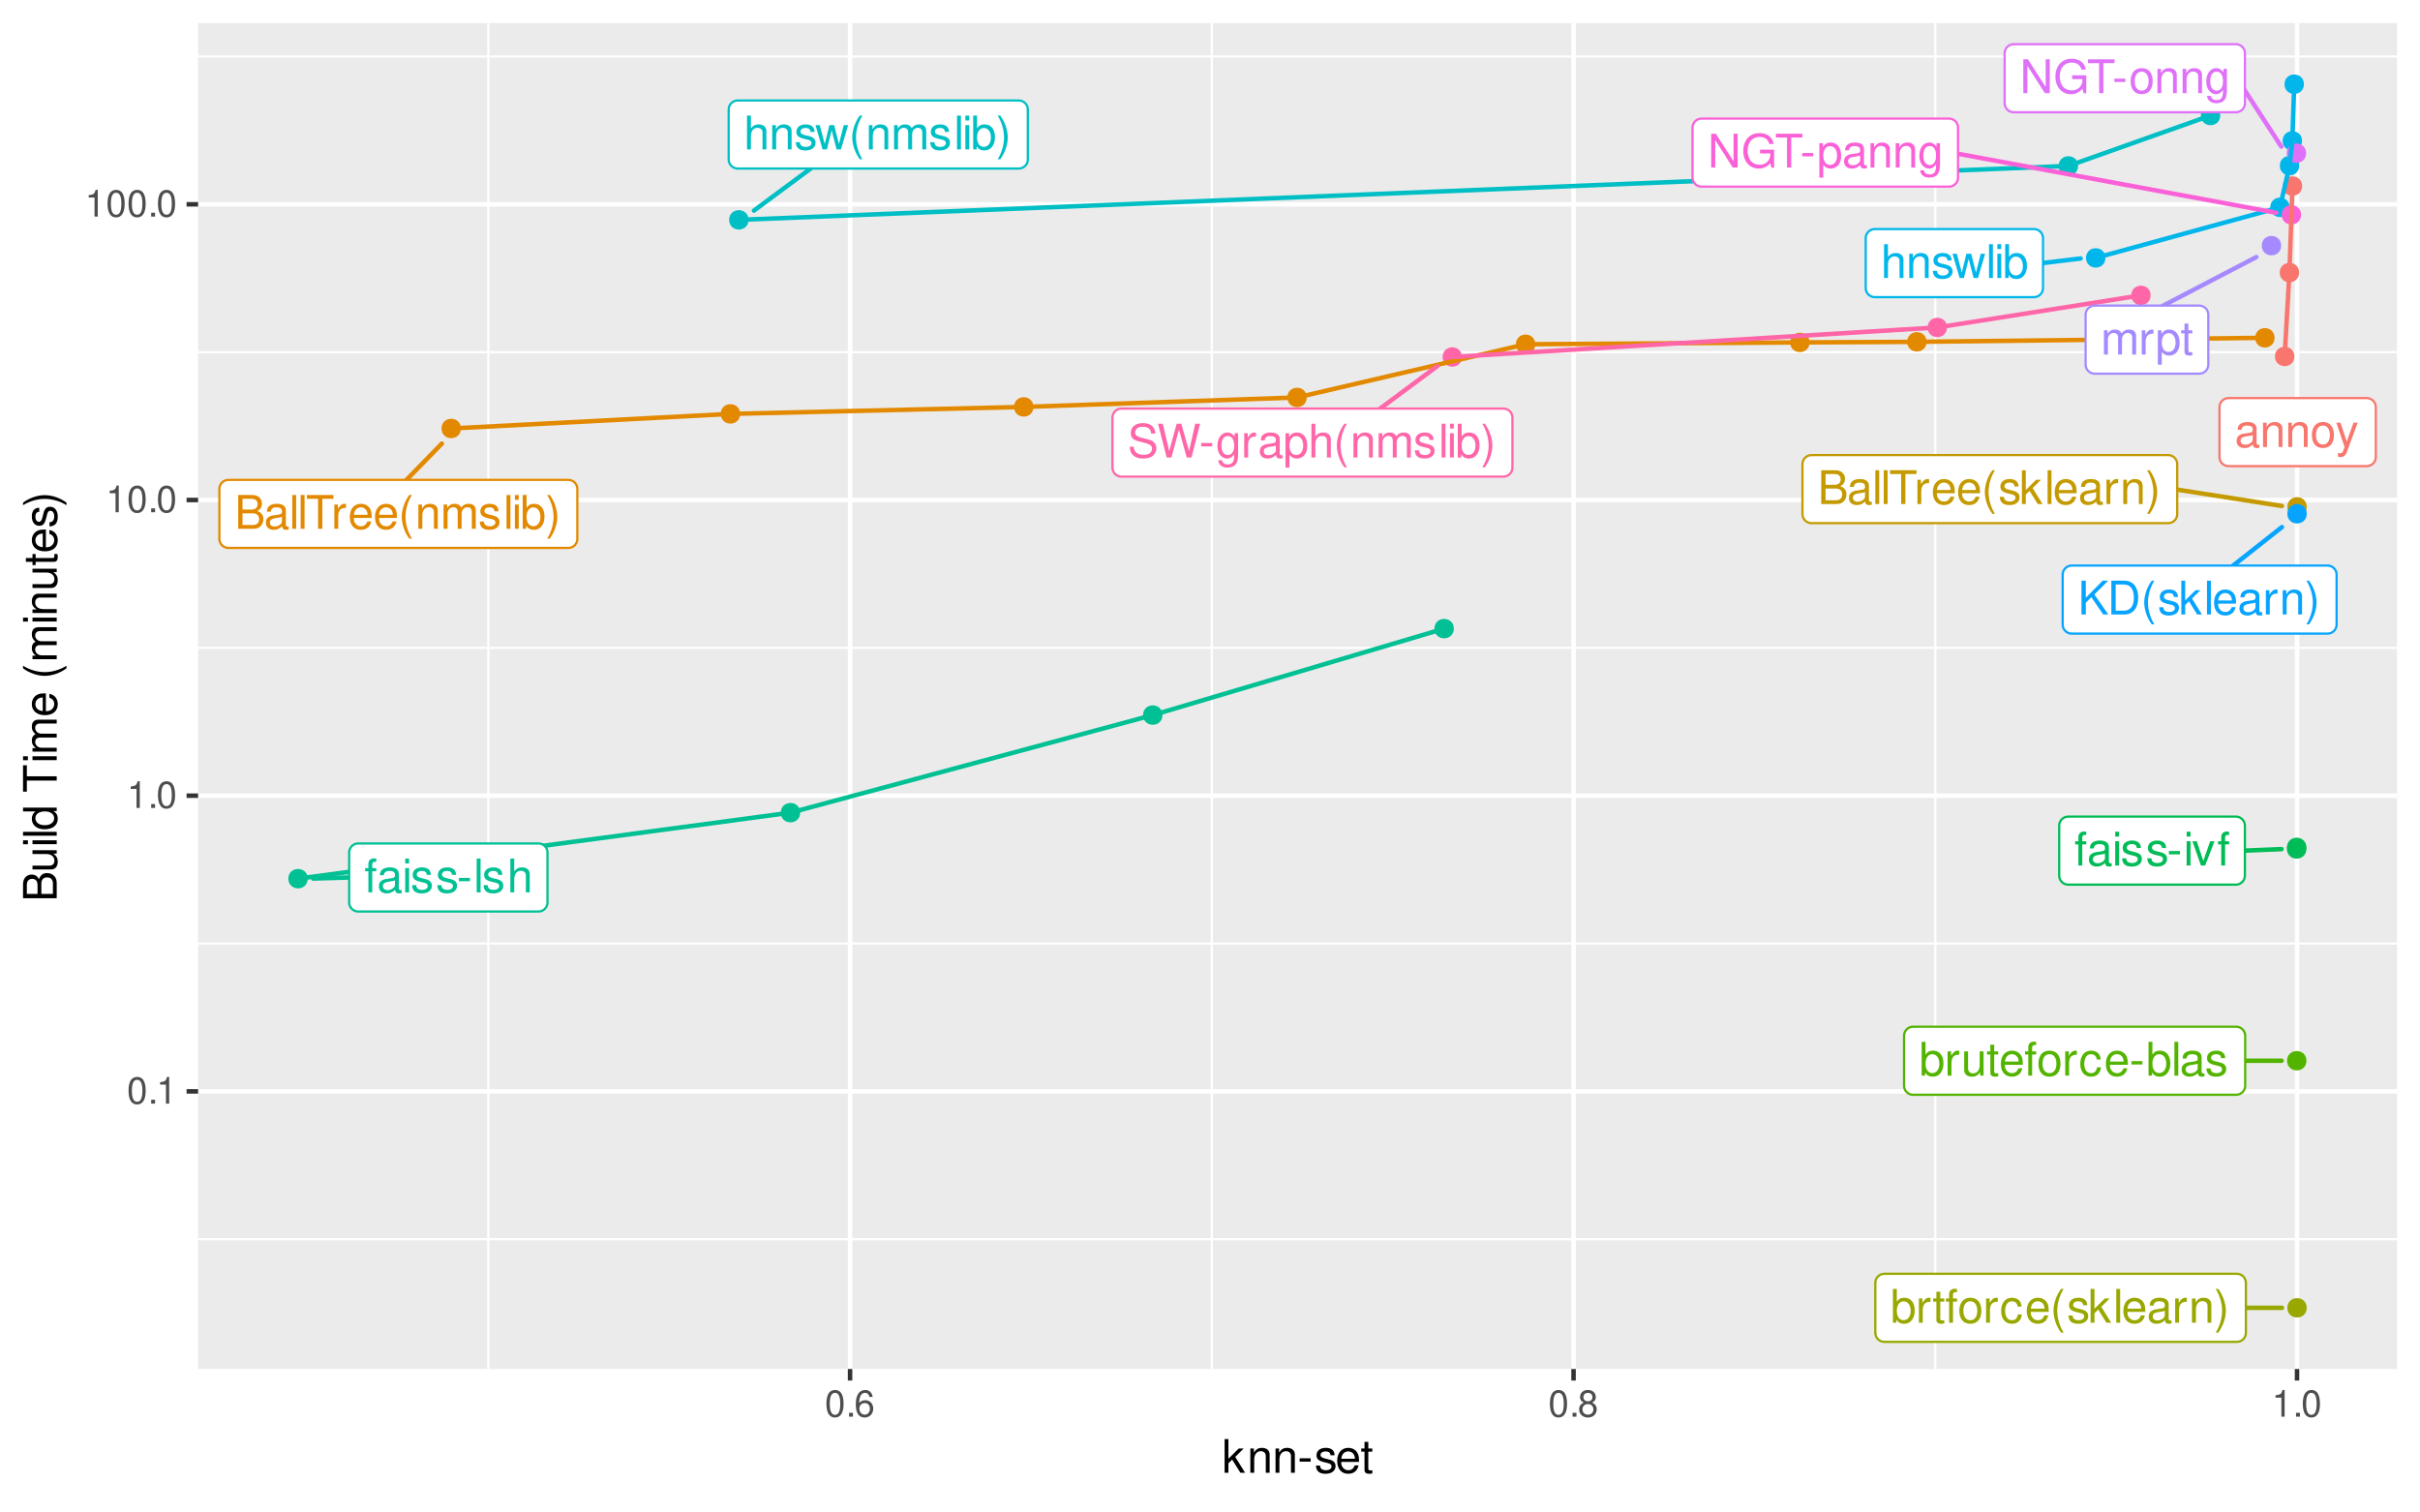 <?xml version="1.0" encoding="UTF-8"?>
<svg xmlns="http://www.w3.org/2000/svg" xmlns:xlink="http://www.w3.org/1999/xlink" width="576pt" height="360pt" viewBox="0 0 576 360" version="1.1">
<defs>
<g>
<symbol overflow="visible" id="glyph0-0">
<path style="stroke:none;" d=""/>
</symbol>
<symbol overflow="visible" id="glyph0-1">
<path style="stroke:none;" d="M 5.906 -0.547 C 5.812 -0.516 5.766 -0.516 5.719 -0.516 C 5.391 -0.516 5.219 -0.688 5.219 -0.969 L 5.219 -4.375 C 5.219 -5.406 4.469 -5.953 3.031 -5.953 C 2.188 -5.953 1.516 -5.719 1.109 -5.281 C 0.844 -4.984 0.734 -4.656 0.719 -4.078 L 1.641 -4.078 C 1.719 -4.781 2.141 -5.109 3 -5.109 C 3.844 -5.109 4.297 -4.797 4.297 -4.234 L 4.297 -4 C 4.281 -3.594 4.094 -3.453 3.344 -3.359 C 2.031 -3.188 1.828 -3.141 1.484 -3 C 0.812 -2.719 0.469 -2.203 0.469 -1.453 C 0.469 -0.406 1.188 0.25 2.359 0.25 C 3.094 0.25 3.672 0 4.328 -0.594 C 4.391 0 4.688 0.25 5.281 0.25 C 5.484 0.25 5.594 0.234 5.906 0.156 Z M 4.297 -1.828 C 4.297 -1.516 4.203 -1.328 3.938 -1.078 C 3.562 -0.734 3.109 -0.547 2.562 -0.547 C 1.844 -0.547 1.422 -0.891 1.422 -1.484 C 1.422 -2.094 1.828 -2.391 2.812 -2.547 C 3.797 -2.672 3.984 -2.719 4.297 -2.859 Z M 4.297 -1.828 "/>
</symbol>
<symbol overflow="visible" id="glyph0-2">
<path style="stroke:none;" d="M 0.766 -5.781 L 0.766 0 L 1.703 0 L 1.703 -3.188 C 1.703 -4.375 2.312 -5.141 3.266 -5.141 C 4 -5.141 4.469 -4.703 4.469 -4.016 L 4.469 0 L 5.375 0 L 5.375 -4.375 C 5.375 -5.328 4.656 -5.953 3.547 -5.953 C 2.688 -5.953 2.125 -5.625 1.625 -4.812 L 1.625 -5.781 Z M 0.766 -5.781 "/>
</symbol>
<symbol overflow="visible" id="glyph0-3">
<path style="stroke:none;" d="M 3 -5.953 C 1.375 -5.953 0.391 -4.797 0.391 -2.844 C 0.391 -0.891 1.375 0.25 3.016 0.25 C 4.656 0.25 5.641 -0.906 5.641 -2.812 C 5.641 -4.812 4.688 -5.953 3 -5.953 Z M 3.016 -5.109 C 4.047 -5.109 4.672 -4.25 4.672 -2.812 C 4.672 -1.453 4.031 -0.594 3.016 -0.594 C 1.984 -0.594 1.359 -1.453 1.359 -2.844 C 1.359 -4.25 1.984 -5.109 3.016 -5.109 Z M 3.016 -5.109 "/>
</symbol>
<symbol overflow="visible" id="glyph0-4">
<path style="stroke:none;" d="M 4.281 -5.781 L 2.688 -1.281 L 1.203 -5.781 L 0.219 -5.781 L 2.172 0.016 L 1.828 0.938 C 1.672 1.344 1.469 1.5 1.078 1.5 C 0.922 1.5 0.797 1.484 0.594 1.438 L 0.594 2.266 C 0.781 2.359 0.969 2.406 1.219 2.406 C 1.516 2.406 1.828 2.312 2.078 2.125 C 2.359 1.922 2.531 1.672 2.703 1.219 L 5.281 -5.781 Z M 4.281 -5.781 "/>
</symbol>
<symbol overflow="visible" id="glyph0-5">
<path style="stroke:none;" d="M 0.875 0 L 4.5 0 C 5.266 0 5.828 -0.203 6.266 -0.672 C 6.656 -1.094 6.875 -1.672 6.875 -2.297 C 6.875 -3.266 6.438 -3.859 5.406 -4.25 C 6.156 -4.594 6.531 -5.188 6.531 -6.016 C 6.531 -6.609 6.312 -7.109 5.891 -7.484 C 5.453 -7.875 4.922 -8.047 4.141 -8.047 L 0.875 -8.047 Z M 1.906 -4.578 L 1.906 -7.141 L 3.891 -7.141 C 4.469 -7.141 4.781 -7.062 5.062 -6.859 C 5.344 -6.641 5.5 -6.312 5.5 -5.859 C 5.5 -5.422 5.344 -5.094 5.062 -4.875 C 4.781 -4.656 4.469 -4.578 3.891 -4.578 Z M 1.906 -0.906 L 1.906 -3.672 L 4.406 -3.672 C 5.312 -3.672 5.859 -3.156 5.859 -2.281 C 5.859 -1.422 5.312 -0.906 4.406 -0.906 Z M 1.906 -0.906 "/>
</symbol>
<symbol overflow="visible" id="glyph0-6">
<path style="stroke:none;" d="M 1.672 -8.047 L 0.75 -8.047 L 0.75 0 L 1.672 0 Z M 1.672 -8.047 "/>
</symbol>
<symbol overflow="visible" id="glyph0-7">
<path style="stroke:none;" d="M 3.906 -7.141 L 6.547 -7.141 L 6.547 -8.047 L 0.234 -8.047 L 0.234 -7.141 L 2.891 -7.141 L 2.891 0 L 3.906 0 Z M 3.906 -7.141 "/>
</symbol>
<symbol overflow="visible" id="glyph0-8">
<path style="stroke:none;" d="M 0.766 -5.781 L 0.766 0 L 1.688 0 L 1.688 -3 C 1.703 -4.391 2.281 -5.016 3.547 -4.984 L 3.547 -5.922 C 3.391 -5.938 3.297 -5.953 3.188 -5.953 C 2.594 -5.953 2.141 -5.594 1.609 -4.734 L 1.609 -5.781 Z M 0.766 -5.781 "/>
</symbol>
<symbol overflow="visible" id="glyph0-9">
<path style="stroke:none;" d="M 5.672 -2.578 C 5.672 -3.469 5.594 -4 5.438 -4.438 C 5.062 -5.375 4.172 -5.953 3.094 -5.953 C 1.484 -5.953 0.438 -4.734 0.438 -2.812 C 0.438 -0.906 1.438 0.25 3.078 0.25 C 4.391 0.25 5.312 -0.5 5.547 -1.75 L 4.625 -1.75 C 4.359 -1 3.844 -0.594 3.109 -0.594 C 2.516 -0.594 2.016 -0.859 1.719 -1.344 C 1.484 -1.672 1.406 -2.016 1.406 -2.578 Z M 1.422 -3.344 C 1.5 -4.406 2.156 -5.109 3.078 -5.109 C 4.016 -5.109 4.672 -4.375 4.672 -3.344 Z M 1.422 -3.344 "/>
</symbol>
<symbol overflow="visible" id="glyph0-10">
<path style="stroke:none;" d="M 2.609 -8.047 C 1.5 -6.609 0.812 -4.594 0.812 -2.859 C 0.812 -1.109 1.5 0.891 2.609 2.344 L 3.219 2.344 C 2.25 0.766 1.703 -1.094 1.703 -2.859 C 1.703 -4.625 2.25 -6.484 3.219 -8.047 Z M 2.609 -8.047 "/>
</symbol>
<symbol overflow="visible" id="glyph0-11">
<path style="stroke:none;" d="M 0.766 -5.781 L 0.766 0 L 1.703 0 L 1.703 -3.641 C 1.703 -4.469 2.312 -5.141 3.062 -5.141 C 3.75 -5.141 4.125 -4.734 4.125 -3.984 L 4.125 0 L 5.062 0 L 5.062 -3.641 C 5.062 -4.469 5.672 -5.141 6.422 -5.141 C 7.094 -5.141 7.484 -4.719 7.484 -3.984 L 7.484 0 L 8.422 0 L 8.422 -4.344 C 8.422 -5.375 7.828 -5.953 6.734 -5.953 C 5.969 -5.953 5.5 -5.719 4.953 -5.078 C 4.625 -5.688 4.156 -5.953 3.406 -5.953 C 2.625 -5.953 2.109 -5.672 1.625 -4.969 L 1.625 -5.781 Z M 0.766 -5.781 "/>
</symbol>
<symbol overflow="visible" id="glyph0-12">
<path style="stroke:none;" d="M 4.844 -4.172 C 4.828 -5.312 4.078 -5.953 2.734 -5.953 C 1.391 -5.953 0.516 -5.266 0.516 -4.188 C 0.516 -3.281 0.984 -2.844 2.359 -2.516 L 3.219 -2.312 C 3.859 -2.156 4.109 -1.922 4.109 -1.516 C 4.109 -0.969 3.562 -0.594 2.766 -0.594 C 2.266 -0.594 1.844 -0.734 1.609 -0.984 C 1.469 -1.156 1.406 -1.312 1.344 -1.719 L 0.375 -1.719 C 0.422 -0.391 1.172 0.25 2.688 0.25 C 4.141 0.25 5.078 -0.469 5.078 -1.578 C 5.078 -2.438 4.578 -2.922 3.438 -3.188 L 2.547 -3.406 C 1.797 -3.578 1.484 -3.828 1.484 -4.234 C 1.484 -4.766 1.953 -5.109 2.703 -5.109 C 3.453 -5.109 3.844 -4.781 3.859 -4.172 Z M 4.844 -4.172 "/>
</symbol>
<symbol overflow="visible" id="glyph0-13">
<path style="stroke:none;" d="M 1.656 -5.781 L 0.734 -5.781 L 0.734 0 L 1.656 0 Z M 1.656 -8.047 L 0.734 -8.047 L 0.734 -6.891 L 1.656 -6.891 Z M 1.656 -8.047 "/>
</symbol>
<symbol overflow="visible" id="glyph0-14">
<path style="stroke:none;" d="M 0.594 -8.047 L 0.594 0 L 1.422 0 L 1.422 -0.734 C 1.859 -0.062 2.453 0.25 3.266 0.25 C 4.781 0.25 5.781 -1 5.781 -2.922 C 5.781 -4.797 4.844 -5.953 3.297 -5.953 C 2.5 -5.953 1.938 -5.656 1.516 -5 L 1.516 -8.047 Z M 3.125 -5.094 C 4.156 -5.094 4.812 -4.203 4.812 -2.812 C 4.812 -1.5 4.125 -0.609 3.125 -0.609 C 2.141 -0.609 1.516 -1.484 1.516 -2.844 C 1.516 -4.203 2.141 -5.094 3.125 -5.094 Z M 3.125 -5.094 "/>
</symbol>
<symbol overflow="visible" id="glyph0-15">
<path style="stroke:none;" d="M 1.031 2.344 C 2.125 0.891 2.828 -1.109 2.828 -2.844 C 2.828 -4.594 2.125 -6.609 1.031 -8.047 L 0.422 -8.047 C 1.391 -6.469 1.938 -4.625 1.938 -2.844 C 1.938 -1.094 1.391 0.766 0.422 2.344 Z M 1.031 2.344 "/>
</symbol>
<symbol overflow="visible" id="glyph0-16">
<path style="stroke:none;" d="M 1.562 -8.047 L 0.641 -8.047 L 0.641 0 L 1.562 0 L 1.562 -2.25 L 2.453 -3.141 L 4.406 0 L 5.547 0 L 3.188 -3.797 L 5.188 -5.781 L 4.016 -5.781 L 1.562 -3.344 Z M 1.562 -8.047 "/>
</symbol>
<symbol overflow="visible" id="glyph0-17">
<path style="stroke:none;" d="M 2.812 -5.781 L 1.859 -5.781 L 1.859 -7.375 L 0.938 -7.375 L 0.938 -5.781 L 0.156 -5.781 L 0.156 -5.031 L 0.938 -5.031 L 0.938 -0.656 C 0.938 -0.062 1.344 0.25 2.062 0.25 C 2.297 0.25 2.5 0.234 2.812 0.172 L 2.812 -0.594 C 2.672 -0.562 2.547 -0.547 2.359 -0.547 C 1.969 -0.547 1.859 -0.656 1.859 -1.078 L 1.859 -5.031 L 2.812 -5.031 Z M 2.812 -5.781 "/>
</symbol>
<symbol overflow="visible" id="glyph0-18">
<path style="stroke:none;" d="M 2.844 -5.781 L 1.891 -5.781 L 1.891 -6.688 C 1.891 -7.078 2.094 -7.281 2.531 -7.281 C 2.609 -7.281 2.641 -7.281 2.844 -7.266 L 2.844 -8.031 C 2.641 -8.078 2.516 -8.094 2.328 -8.094 C 1.484 -8.094 0.969 -7.594 0.969 -6.766 L 0.969 -5.781 L 0.203 -5.781 L 0.203 -5.031 L 0.969 -5.031 L 0.969 0 L 1.891 0 L 1.891 -5.031 L 2.844 -5.031 Z M 2.844 -5.781 "/>
</symbol>
<symbol overflow="visible" id="glyph0-19">
<path style="stroke:none;" d="M 5.203 -3.844 C 5.156 -4.406 5.031 -4.766 4.812 -5.094 C 4.422 -5.641 3.719 -5.953 2.922 -5.953 C 1.344 -5.953 0.344 -4.719 0.344 -2.797 C 0.344 -0.922 1.344 0.25 2.906 0.25 C 4.281 0.25 5.156 -0.578 5.266 -1.984 L 4.344 -1.984 C 4.188 -1.062 3.719 -0.594 2.922 -0.594 C 1.906 -0.594 1.297 -1.422 1.297 -2.797 C 1.297 -4.234 1.906 -5.109 2.906 -5.109 C 3.672 -5.109 4.172 -4.656 4.281 -3.844 Z M 5.203 -3.844 "/>
</symbol>
<symbol overflow="visible" id="glyph0-20">
<path style="stroke:none;" d="M 5.328 0 L 5.328 -5.781 L 4.406 -5.781 L 4.406 -2.5 C 4.406 -1.328 3.797 -0.547 2.828 -0.547 C 2.094 -0.547 1.641 -1 1.641 -1.688 L 1.641 -5.781 L 0.719 -5.781 L 0.719 -1.328 C 0.719 -0.359 1.438 0.25 2.562 0.25 C 3.406 0.25 3.953 -0.047 4.5 -0.812 L 4.5 0 Z M 5.328 0 "/>
</symbol>
<symbol overflow="visible" id="glyph0-21">
<path style="stroke:none;" d="M 3.141 -3.453 L 0.516 -3.453 L 0.516 -2.656 L 3.141 -2.656 Z M 3.141 -3.453 "/>
</symbol>
<symbol overflow="visible" id="glyph0-22">
<path style="stroke:none;" d="M 3.141 0 L 5.375 -5.781 L 4.328 -5.781 L 2.703 -1.094 L 1.156 -5.781 L 0.109 -5.781 L 2.141 0 Z M 3.141 0 "/>
</symbol>
<symbol overflow="visible" id="glyph0-23">
<path style="stroke:none;" d="M 0.766 -8.047 L 0.766 0 L 1.688 0 L 1.688 -3.188 C 1.688 -4.375 2.312 -5.141 3.266 -5.141 C 3.562 -5.141 3.859 -5.062 4.078 -4.891 C 4.344 -4.688 4.453 -4.422 4.453 -4.016 L 4.453 0 L 5.375 0 L 5.375 -4.375 C 5.375 -5.344 4.672 -5.953 3.547 -5.953 C 2.734 -5.953 2.234 -5.703 1.688 -5 L 1.688 -8.047 Z M 0.766 -8.047 "/>
</symbol>
<symbol overflow="visible" id="glyph0-24">
<path style="stroke:none;" d="M 6.125 0 L 7.828 -5.781 L 6.781 -5.781 L 5.641 -1.281 L 4.5 -5.781 L 3.375 -5.781 L 2.266 -1.281 L 1.078 -5.781 L 0.062 -5.781 L 1.75 0 L 2.781 0 L 3.906 -4.547 L 5.078 0 Z M 6.125 0 "/>
</symbol>
<symbol overflow="visible" id="glyph0-25">
<path style="stroke:none;" d="M 1.906 -2.812 L 3.219 -4.125 L 6.047 0 L 7.266 0 L 3.953 -4.766 L 7.234 -8.047 L 5.906 -8.047 L 1.906 -3.984 L 1.906 -8.047 L 0.875 -8.047 L 0.875 0 L 1.906 0 Z M 1.906 -2.812 "/>
</symbol>
<symbol overflow="visible" id="glyph0-26">
<path style="stroke:none;" d="M 0.984 0 L 4.094 0 C 6.125 0 7.375 -1.531 7.375 -4.031 C 7.375 -6.531 6.125 -8.047 4.094 -8.047 L 0.984 -8.047 Z M 2.016 -0.906 L 2.016 -7.141 L 3.906 -7.141 C 5.5 -7.141 6.344 -6.078 6.344 -4.016 C 6.344 -1.984 5.5 -0.906 3.906 -0.906 Z M 2.016 -0.906 "/>
</symbol>
<symbol overflow="visible" id="glyph0-27">
<path style="stroke:none;" d="M 0.594 2.406 L 1.531 2.406 L 1.531 -0.609 C 2.016 -0.016 2.547 0.25 3.297 0.25 C 4.812 0.25 5.781 -0.953 5.781 -2.797 C 5.781 -4.734 4.828 -5.953 3.297 -5.953 C 2.5 -5.953 1.875 -5.594 1.453 -4.922 L 1.453 -5.781 L 0.594 -5.781 Z M 3.141 -5.094 C 4.156 -5.094 4.812 -4.203 4.812 -2.812 C 4.812 -1.5 4.141 -0.609 3.141 -0.609 C 2.156 -0.609 1.531 -1.484 1.531 -2.844 C 1.531 -4.203 2.156 -5.094 3.141 -5.094 Z M 3.141 -5.094 "/>
</symbol>
<symbol overflow="visible" id="glyph0-28">
<path style="stroke:none;" d="M 7.141 -8.047 L 6.172 -8.047 L 6.172 -1.469 L 1.953 -8.047 L 0.844 -8.047 L 0.844 0 L 1.812 0 L 1.812 -6.531 L 5.969 0 L 7.141 0 Z M 7.141 -8.047 "/>
</symbol>
<symbol overflow="visible" id="glyph0-29">
<path style="stroke:none;" d="M 7.828 -4.25 L 4.469 -4.25 L 4.469 -3.344 L 6.922 -3.344 L 6.922 -3.125 C 6.922 -1.688 5.859 -0.656 4.391 -0.656 C 3.578 -0.656 2.844 -0.953 2.359 -1.469 C 1.828 -2.047 1.516 -3 1.516 -4 C 1.516 -5.969 2.641 -7.281 4.344 -7.281 C 5.562 -7.281 6.453 -6.656 6.672 -5.609 L 7.719 -5.609 C 7.438 -7.25 6.203 -8.188 4.359 -8.188 C 3.375 -8.188 2.578 -7.938 1.938 -7.406 C 1 -6.641 0.484 -5.391 0.484 -3.938 C 0.484 -1.469 2 0.25 4.172 0.25 C 5.266 0.25 6.125 -0.156 6.922 -1.031 L 7.188 0.047 L 7.828 0.047 Z M 7.828 -4.25 "/>
</symbol>
<symbol overflow="visible" id="glyph0-30">
<path style="stroke:none;" d="M 4.469 -5.781 L 4.469 -4.953 C 4 -5.641 3.484 -5.953 2.766 -5.953 C 1.359 -5.953 0.391 -4.656 0.391 -2.797 C 0.391 -1.828 0.625 -1.109 1.109 -0.531 C 1.547 -0.016 2.094 0.25 2.703 0.25 C 3.391 0.25 3.891 -0.062 4.375 -0.781 L 4.375 -0.484 C 4.375 1.062 3.938 1.641 2.797 1.641 C 2.016 1.641 1.609 1.328 1.516 0.656 L 0.578 0.656 C 0.656 1.734 1.516 2.406 2.766 2.406 C 3.625 2.406 4.328 2.125 4.703 1.672 C 5.141 1.125 5.312 0.406 5.312 -0.953 L 5.312 -5.781 Z M 2.844 -5.109 C 3.828 -5.109 4.375 -4.281 4.375 -2.812 C 4.375 -1.406 3.812 -0.594 2.844 -0.594 C 1.906 -0.594 1.344 -1.422 1.344 -2.844 C 1.344 -4.266 1.906 -5.109 2.844 -5.109 Z M 2.844 -5.109 "/>
</symbol>
<symbol overflow="visible" id="glyph0-31">
<path style="stroke:none;" d="M 6.578 -5.688 C 6.578 -6.234 6.547 -6.391 6.375 -6.766 C 5.938 -7.703 5 -8.188 3.641 -8.188 C 1.859 -8.188 0.766 -7.281 0.766 -5.828 C 0.766 -4.844 1.297 -4.219 2.359 -3.938 L 4.359 -3.406 C 5.375 -3.141 5.828 -2.734 5.828 -2.109 C 5.828 -1.672 5.594 -1.234 5.266 -1 C 4.938 -0.766 4.438 -0.656 3.781 -0.656 C 2.891 -0.656 2.312 -0.859 1.922 -1.328 C 1.625 -1.672 1.484 -2.062 1.5 -2.562 L 0.531 -2.562 C 0.547 -1.828 0.688 -1.344 1 -0.891 C 1.562 -0.125 2.484 0.25 3.719 0.25 C 4.672 0.25 5.453 0.031 5.969 -0.359 C 6.516 -0.797 6.859 -1.516 6.859 -2.203 C 6.859 -3.203 6.234 -3.938 5.141 -4.234 L 3.125 -4.766 C 2.156 -5.031 1.797 -5.344 1.797 -5.969 C 1.797 -6.781 2.516 -7.328 3.594 -7.328 C 4.875 -7.328 5.594 -6.75 5.609 -5.688 Z M 6.578 -5.688 "/>
</symbol>
<symbol overflow="visible" id="glyph0-32">
<path style="stroke:none;" d="M 8.219 0 L 10.266 -8.047 L 9.109 -8.047 L 7.641 -1.516 L 5.797 -8.047 L 4.688 -8.047 L 2.906 -1.516 L 1.391 -8.047 L 0.25 -8.047 L 2.312 0 L 3.438 0 L 5.234 -6.609 L 7.094 0 Z M 8.219 0 "/>
</symbol>
<symbol overflow="visible" id="glyph1-0">
<path style="stroke:none;" d=""/>
</symbol>
<symbol overflow="visible" id="glyph1-1">
<path style="stroke:none;" d="M 2.422 -6.359 C 1.844 -6.359 1.312 -6.094 0.984 -5.672 C 0.578 -5.109 0.375 -4.25 0.375 -3.078 C 0.375 -0.938 1.078 0.203 2.422 0.203 C 3.734 0.203 4.453 -0.938 4.453 -3.031 C 4.453 -4.25 4.266 -5.078 3.859 -5.672 C 3.531 -6.109 3.016 -6.359 2.422 -6.359 Z M 2.422 -5.672 C 3.25 -5.672 3.672 -4.828 3.672 -3.094 C 3.672 -1.281 3.266 -0.438 2.406 -0.438 C 1.578 -0.438 1.172 -1.312 1.172 -3.062 C 1.172 -4.828 1.578 -5.672 2.422 -5.672 Z M 2.422 -5.672 "/>
</symbol>
<symbol overflow="visible" id="glyph1-2">
<path style="stroke:none;" d="M 1.688 -0.922 L 0.766 -0.922 L 0.766 0 L 1.688 0 Z M 1.688 -0.922 "/>
</symbol>
<symbol overflow="visible" id="glyph1-3">
<path style="stroke:none;" d="M 2.281 -4.531 L 2.281 0 L 3.047 0 L 3.047 -6.359 L 2.547 -6.359 C 2.266 -5.391 2.094 -5.25 0.891 -5.094 L 0.891 -4.531 Z M 2.281 -4.531 "/>
</symbol>
<symbol overflow="visible" id="glyph1-4">
<path style="stroke:none;" d="M 4.375 -4.703 C 4.234 -5.75 3.562 -6.359 2.609 -6.359 C 1.922 -6.359 1.312 -6.031 0.938 -5.453 C 0.547 -4.828 0.375 -4.062 0.375 -2.906 C 0.375 -1.828 0.531 -1.156 0.906 -0.594 C 1.234 -0.078 1.781 0.203 2.469 0.203 C 3.656 0.203 4.516 -0.688 4.516 -1.922 C 4.516 -3.094 3.719 -3.922 2.609 -3.922 C 1.984 -3.922 1.5 -3.688 1.172 -3.234 C 1.172 -4.797 1.672 -5.672 2.562 -5.672 C 3.109 -5.672 3.484 -5.328 3.609 -4.703 Z M 2.5 -3.234 C 3.25 -3.234 3.719 -2.703 3.719 -1.859 C 3.719 -1.062 3.188 -0.484 2.484 -0.484 C 1.766 -0.484 1.219 -1.094 1.219 -1.906 C 1.219 -2.688 1.734 -3.234 2.5 -3.234 Z M 2.5 -3.234 "/>
</symbol>
<symbol overflow="visible" id="glyph1-5">
<path style="stroke:none;" d="M 3.438 -3.359 C 4.094 -3.75 4.297 -4.062 4.297 -4.656 C 4.297 -5.672 3.531 -6.359 2.422 -6.359 C 1.312 -6.359 0.547 -5.672 0.547 -4.672 C 0.547 -4.062 0.75 -3.75 1.391 -3.359 C 0.672 -2.984 0.328 -2.469 0.328 -1.766 C 0.328 -0.609 1.172 0.203 2.422 0.203 C 3.656 0.203 4.516 -0.609 4.516 -1.766 C 4.516 -2.469 4.156 -2.984 3.438 -3.359 Z M 2.422 -5.672 C 3.078 -5.672 3.5 -5.281 3.5 -4.641 C 3.5 -4.047 3.062 -3.656 2.422 -3.656 C 1.766 -3.656 1.344 -4.047 1.344 -4.656 C 1.344 -5.281 1.766 -5.672 2.422 -5.672 Z M 2.422 -3 C 3.188 -3 3.719 -2.484 3.719 -1.75 C 3.719 -0.984 3.203 -0.484 2.406 -0.484 C 1.641 -0.484 1.125 -1 1.125 -1.734 C 1.125 -2.5 1.641 -3 2.422 -3 Z M 2.422 -3 "/>
</symbol>
<symbol overflow="visible" id="glyph2-0">
<path style="stroke:none;" d=""/>
</symbol>
<symbol overflow="visible" id="glyph2-1">
<path style="stroke:none;" d="M 1.547 -8.016 L 0.641 -8.016 L 0.641 0 L 1.547 0 L 1.547 -2.25 L 2.438 -3.125 L 4.391 0 L 5.516 0 L 3.172 -3.766 L 5.172 -5.766 L 4 -5.766 L 1.547 -3.328 Z M 1.547 -8.016 "/>
</symbol>
<symbol overflow="visible" id="glyph2-2">
<path style="stroke:none;" d="M 0.766 -5.766 L 0.766 0 L 1.688 0 L 1.688 -3.172 C 1.688 -4.359 2.312 -5.125 3.25 -5.125 C 3.984 -5.125 4.438 -4.688 4.438 -4 L 4.438 0 L 5.359 0 L 5.359 -4.359 C 5.359 -5.312 4.641 -5.922 3.531 -5.922 C 2.672 -5.922 2.125 -5.594 1.609 -4.797 L 1.609 -5.766 Z M 0.766 -5.766 "/>
</symbol>
<symbol overflow="visible" id="glyph2-3">
<path style="stroke:none;" d="M 3.125 -3.438 L 0.5 -3.438 L 0.5 -2.641 L 3.125 -2.641 Z M 3.125 -3.438 "/>
</symbol>
<symbol overflow="visible" id="glyph2-4">
<path style="stroke:none;" d="M 4.812 -4.156 C 4.812 -5.297 4.062 -5.922 2.734 -5.922 C 1.391 -5.922 0.516 -5.234 0.516 -4.172 C 0.516 -3.266 0.984 -2.844 2.344 -2.516 L 3.203 -2.297 C 3.844 -2.141 4.094 -1.906 4.094 -1.5 C 4.094 -0.953 3.547 -0.594 2.75 -0.594 C 2.25 -0.594 1.844 -0.734 1.609 -0.984 C 1.469 -1.141 1.391 -1.312 1.344 -1.719 L 0.375 -1.719 C 0.422 -0.391 1.172 0.25 2.672 0.25 C 4.125 0.25 5.047 -0.469 5.047 -1.578 C 5.047 -2.438 4.562 -2.906 3.422 -3.172 L 2.547 -3.391 C 1.797 -3.562 1.469 -3.812 1.469 -4.219 C 1.469 -4.75 1.953 -5.078 2.688 -5.078 C 3.438 -5.078 3.828 -4.766 3.844 -4.156 Z M 4.812 -4.156 "/>
</symbol>
<symbol overflow="visible" id="glyph2-5">
<path style="stroke:none;" d="M 5.641 -2.578 C 5.641 -3.453 5.578 -3.984 5.406 -4.406 C 5.031 -5.359 4.156 -5.922 3.078 -5.922 C 1.469 -5.922 0.438 -4.703 0.438 -2.812 C 0.438 -0.906 1.438 0.25 3.062 0.25 C 4.375 0.25 5.297 -0.5 5.516 -1.75 L 4.594 -1.75 C 4.344 -0.984 3.828 -0.594 3.094 -0.594 C 2.516 -0.594 2.016 -0.859 1.703 -1.344 C 1.484 -1.672 1.406 -2 1.391 -2.578 Z M 1.422 -3.328 C 1.5 -4.391 2.141 -5.078 3.062 -5.078 C 4 -5.078 4.656 -4.359 4.656 -3.328 Z M 1.422 -3.328 "/>
</symbol>
<symbol overflow="visible" id="glyph2-6">
<path style="stroke:none;" d="M 2.797 -5.766 L 1.844 -5.766 L 1.844 -7.344 L 0.938 -7.344 L 0.938 -5.766 L 0.156 -5.766 L 0.156 -5.016 L 0.938 -5.016 L 0.938 -0.656 C 0.938 -0.062 1.328 0.25 2.047 0.25 C 2.281 0.25 2.484 0.234 2.797 0.172 L 2.797 -0.594 C 2.656 -0.562 2.547 -0.547 2.359 -0.547 C 1.953 -0.547 1.844 -0.656 1.844 -1.062 L 1.844 -5.016 L 2.797 -5.016 Z M 2.797 -5.766 "/>
</symbol>
<symbol overflow="visible" id="glyph3-0">
<path style="stroke:none;" d=""/>
</symbol>
<symbol overflow="visible" id="glyph3-1">
<path style="stroke:none;" d="M 0 -0.875 L 0 -4.484 C 0 -5.25 -0.203 -5.812 -0.672 -6.234 C -1.094 -6.641 -1.656 -6.859 -2.281 -6.859 C -3.25 -6.859 -3.844 -6.406 -4.234 -5.391 C -4.578 -6.125 -5.156 -6.5 -5.984 -6.5 C -6.578 -6.5 -7.078 -6.281 -7.453 -5.859 C -7.844 -5.438 -8.016 -4.891 -8.016 -4.125 L -8.016 -0.875 Z M -4.562 -1.891 L -7.109 -1.891 L -7.109 -3.875 C -7.109 -4.438 -7.047 -4.766 -6.828 -5.031 C -6.609 -5.328 -6.281 -5.484 -5.844 -5.484 C -5.406 -5.484 -5.078 -5.328 -4.844 -5.031 C -4.641 -4.766 -4.562 -4.438 -4.562 -3.875 Z M -0.906 -1.891 L -3.656 -1.891 L -3.656 -4.391 C -3.656 -5.297 -3.141 -5.828 -2.281 -5.828 C -1.422 -5.828 -0.906 -5.297 -0.906 -4.391 Z M -0.906 -1.891 "/>
</symbol>
<symbol overflow="visible" id="glyph3-2">
<path style="stroke:none;" d="M 0 -5.297 L -5.766 -5.297 L -5.766 -4.391 L -2.5 -4.391 C -1.312 -4.391 -0.547 -3.766 -0.547 -2.812 C -0.547 -2.094 -0.984 -1.625 -1.688 -1.625 L -5.766 -1.625 L -5.766 -0.719 L -1.312 -0.719 C -0.359 -0.719 0.25 -1.438 0.25 -2.547 C 0.25 -3.406 -0.047 -3.938 -0.797 -4.484 L 0 -4.484 Z M 0 -5.297 "/>
</symbol>
<symbol overflow="visible" id="glyph3-3">
<path style="stroke:none;" d="M -5.766 -1.656 L -5.766 -0.734 L 0 -0.734 L 0 -1.656 Z M -8.016 -1.656 L -8.016 -0.719 L -6.859 -0.719 L -6.859 -1.656 Z M -8.016 -1.656 "/>
</symbol>
<symbol overflow="visible" id="glyph3-4">
<path style="stroke:none;" d="M -8.016 -1.672 L -8.016 -0.75 L 0 -0.75 L 0 -1.672 Z M -8.016 -1.672 "/>
</symbol>
<symbol overflow="visible" id="glyph3-5">
<path style="stroke:none;" d="M -8.016 -5.438 L -8.016 -4.531 L -5.031 -4.531 C -5.625 -4.141 -5.922 -3.531 -5.922 -2.766 C -5.922 -1.266 -4.734 -0.281 -2.891 -0.281 C -0.953 -0.281 0.25 -1.234 0.25 -2.797 C 0.25 -3.594 -0.047 -4.141 -0.766 -4.625 L 0 -4.625 L 0 -5.438 Z M -5.078 -2.922 C -5.078 -3.906 -4.203 -4.531 -2.812 -4.531 C -1.484 -4.531 -0.609 -3.891 -0.609 -2.922 C -0.609 -1.906 -1.5 -1.25 -2.844 -1.25 C -4.188 -1.25 -5.078 -1.906 -5.078 -2.922 Z M -5.078 -2.922 "/>
</symbol>
<symbol overflow="visible" id="glyph3-6">
<path style="stroke:none;" d=""/>
</symbol>
<symbol overflow="visible" id="glyph3-7">
<path style="stroke:none;" d="M -7.109 -3.891 L -7.109 -6.516 L -8.016 -6.516 L -8.016 -0.234 L -7.109 -0.234 L -7.109 -2.875 L 0 -2.875 L 0 -3.891 Z M -7.109 -3.891 "/>
</symbol>
<symbol overflow="visible" id="glyph3-8">
<path style="stroke:none;" d="M -5.766 -0.766 L 0 -0.766 L 0 -1.688 L -3.625 -1.688 C -4.453 -1.688 -5.125 -2.297 -5.125 -3.047 C -5.125 -3.734 -4.703 -4.109 -3.969 -4.109 L 0 -4.109 L 0 -5.031 L -3.625 -5.031 C -4.453 -5.031 -5.125 -5.641 -5.125 -6.391 C -5.125 -7.062 -4.703 -7.453 -3.969 -7.453 L 0 -7.453 L 0 -8.375 L -4.328 -8.375 C -5.359 -8.375 -5.922 -7.781 -5.922 -6.703 C -5.922 -5.938 -5.703 -5.484 -5.047 -4.938 C -5.672 -4.594 -5.922 -4.141 -5.922 -3.391 C -5.922 -2.625 -5.641 -2.094 -4.953 -1.609 L -5.766 -1.609 Z M -5.766 -0.766 "/>
</symbol>
<symbol overflow="visible" id="glyph3-9">
<path style="stroke:none;" d="M -2.578 -5.641 C -3.453 -5.641 -3.984 -5.578 -4.406 -5.406 C -5.359 -5.031 -5.922 -4.156 -5.922 -3.078 C -5.922 -1.469 -4.703 -0.438 -2.812 -0.438 C -0.906 -0.438 0.25 -1.438 0.25 -3.062 C 0.25 -4.375 -0.5 -5.297 -1.75 -5.516 L -1.75 -4.594 C -0.984 -4.344 -0.594 -3.828 -0.594 -3.094 C -0.594 -2.516 -0.859 -2.016 -1.344 -1.703 C -1.672 -1.484 -2 -1.406 -2.578 -1.391 Z M -3.328 -1.422 C -4.391 -1.5 -5.078 -2.141 -5.078 -3.062 C -5.078 -4 -4.359 -4.656 -3.328 -4.656 Z M -3.328 -1.422 "/>
</symbol>
<symbol overflow="visible" id="glyph3-10">
<path style="stroke:none;" d="M -8.016 -2.594 C -6.578 -1.5 -4.578 -0.797 -2.844 -0.797 C -1.109 -0.797 0.891 -1.5 2.328 -2.594 L 2.328 -3.203 C 0.766 -2.234 -1.094 -1.688 -2.844 -1.688 C -4.594 -1.688 -6.453 -2.234 -8.016 -3.203 Z M -8.016 -2.594 "/>
</symbol>
<symbol overflow="visible" id="glyph3-11">
<path style="stroke:none;" d="M -5.766 -0.766 L 0 -0.766 L 0 -1.688 L -3.172 -1.688 C -4.359 -1.688 -5.125 -2.312 -5.125 -3.25 C -5.125 -3.984 -4.688 -4.438 -4 -4.438 L 0 -4.438 L 0 -5.359 L -4.359 -5.359 C -5.312 -5.359 -5.922 -4.641 -5.922 -3.531 C -5.922 -2.672 -5.594 -2.125 -4.797 -1.609 L -5.766 -1.609 Z M -5.766 -0.766 "/>
</symbol>
<symbol overflow="visible" id="glyph3-12">
<path style="stroke:none;" d="M -5.766 -2.797 L -5.766 -1.844 L -7.344 -1.844 L -7.344 -0.938 L -5.766 -0.938 L -5.766 -0.156 L -5.016 -0.156 L -5.016 -0.938 L -0.656 -0.938 C -0.062 -0.938 0.25 -1.328 0.25 -2.047 C 0.25 -2.281 0.234 -2.484 0.172 -2.797 L -0.594 -2.797 C -0.562 -2.656 -0.547 -2.547 -0.547 -2.359 C -0.547 -1.953 -0.656 -1.844 -1.062 -1.844 L -5.016 -1.844 L -5.016 -2.797 Z M -5.766 -2.797 "/>
</symbol>
<symbol overflow="visible" id="glyph3-13">
<path style="stroke:none;" d="M -4.156 -4.812 C -5.297 -4.812 -5.922 -4.062 -5.922 -2.734 C -5.922 -1.391 -5.234 -0.516 -4.172 -0.516 C -3.266 -0.516 -2.844 -0.984 -2.516 -2.344 L -2.297 -3.203 C -2.141 -3.844 -1.906 -4.094 -1.5 -4.094 C -0.953 -4.094 -0.594 -3.547 -0.594 -2.75 C -0.594 -2.25 -0.734 -1.844 -0.984 -1.609 C -1.141 -1.469 -1.312 -1.391 -1.719 -1.344 L -1.719 -0.375 C -0.391 -0.422 0.25 -1.172 0.25 -2.672 C 0.25 -4.125 -0.469 -5.047 -1.578 -5.047 C -2.438 -5.047 -2.906 -4.562 -3.172 -3.422 L -3.391 -2.547 C -3.562 -1.797 -3.812 -1.469 -4.219 -1.469 C -4.75 -1.469 -5.078 -1.953 -5.078 -2.688 C -5.078 -3.438 -4.766 -3.828 -4.156 -3.844 Z M -4.156 -4.812 "/>
</symbol>
<symbol overflow="visible" id="glyph3-14">
<path style="stroke:none;" d="M 2.328 -1.016 C 0.891 -2.125 -1.109 -2.812 -2.844 -2.812 C -4.578 -2.812 -6.578 -2.125 -8.016 -1.016 L -8.016 -0.422 C -6.453 -1.391 -4.594 -1.922 -2.844 -1.922 C -1.094 -1.922 0.766 -1.391 2.328 -0.422 Z M 2.328 -1.016 "/>
</symbol>
</g>
<clipPath id="clip1">
  <path d="M 47.152 5.48 L 570.523 5.48 L 570.523 325.852 L 47.152 325.852 Z M 47.152 5.48 "/>
</clipPath>
<clipPath id="clip2">
  <path d="M 47.152 294 L 570.523 294 L 570.523 296 L 47.152 296 Z M 47.152 294 "/>
</clipPath>
<clipPath id="clip3">
  <path d="M 47.152 224 L 570.523 224 L 570.523 225 L 47.152 225 Z M 47.152 224 "/>
</clipPath>
<clipPath id="clip4">
  <path d="M 47.152 153 L 570.523 153 L 570.523 155 L 47.152 155 Z M 47.152 153 "/>
</clipPath>
<clipPath id="clip5">
  <path d="M 47.152 83 L 570.523 83 L 570.523 85 L 47.152 85 Z M 47.152 83 "/>
</clipPath>
<clipPath id="clip6">
  <path d="M 47.152 13 L 570.523 13 L 570.523 14 L 47.152 14 Z M 47.152 13 "/>
</clipPath>
<clipPath id="clip7">
  <path d="M 115 5.48 L 117 5.48 L 117 325.852 L 115 325.852 Z M 115 5.48 "/>
</clipPath>
<clipPath id="clip8">
  <path d="M 288 5.48 L 289 5.48 L 289 325.852 L 288 325.852 Z M 288 5.48 "/>
</clipPath>
<clipPath id="clip9">
  <path d="M 460 5.48 L 461 5.48 L 461 325.852 L 460 325.852 Z M 460 5.48 "/>
</clipPath>
<clipPath id="clip10">
  <path d="M 47.152 259 L 570.523 259 L 570.523 261 L 47.152 261 Z M 47.152 259 "/>
</clipPath>
<clipPath id="clip11">
  <path d="M 47.152 188 L 570.523 188 L 570.523 190 L 47.152 190 Z M 47.152 188 "/>
</clipPath>
<clipPath id="clip12">
  <path d="M 47.152 118 L 570.523 118 L 570.523 120 L 47.152 120 Z M 47.152 118 "/>
</clipPath>
<clipPath id="clip13">
  <path d="M 47.152 48 L 570.523 48 L 570.523 50 L 47.152 50 Z M 47.152 48 "/>
</clipPath>
<clipPath id="clip14">
  <path d="M 201 5.48 L 203 5.48 L 203 325.852 L 201 325.852 Z M 201 5.48 "/>
</clipPath>
<clipPath id="clip15">
  <path d="M 373 5.48 L 376 5.48 L 376 325.852 L 373 325.852 Z M 373 5.48 "/>
</clipPath>
<clipPath id="clip16">
  <path d="M 546 5.48 L 548 5.48 L 548 325.852 L 546 325.852 Z M 546 5.48 "/>
</clipPath>
</defs>
<g id="surface46">
<rect x="0" y="0" width="576" height="360" style="fill:rgb(100%,100%,100%);fill-opacity:1;stroke:none;"/>
<rect x="0" y="0" width="576" height="360" style="fill:rgb(100%,100%,100%);fill-opacity:1;stroke:none;"/>
<path style="fill:none;stroke-width:1.067;stroke-linecap:round;stroke-linejoin:round;stroke:rgb(100%,100%,100%);stroke-opacity:1;stroke-miterlimit:10;" d="M 0 360 L 576 360 L 576 0 L 0 0 Z M 0 360 "/>
<g clip-path="url(#clip1)" clip-rule="nonzero">
<path style=" stroke:none;fill-rule:nonzero;fill:rgb(92.157%,92.157%,92.157%);fill-opacity:1;" d="M 47.152 325.848 L 570.523 325.848 L 570.523 5.477 L 47.152 5.477 Z M 47.152 325.848 "/>
</g>
<g clip-path="url(#clip2)" clip-rule="nonzero">
<path style="fill:none;stroke-width:0.533;stroke-linecap:butt;stroke-linejoin:round;stroke:rgb(100%,100%,100%);stroke-opacity:1;stroke-miterlimit:10;" d="M 47.152 294.953 L 570.52 294.953 "/>
</g>
<g clip-path="url(#clip3)" clip-rule="nonzero">
<path style="fill:none;stroke-width:0.533;stroke-linecap:butt;stroke-linejoin:round;stroke:rgb(100%,100%,100%);stroke-opacity:1;stroke-miterlimit:10;" d="M 47.152 224.578 L 570.52 224.578 "/>
</g>
<g clip-path="url(#clip4)" clip-rule="nonzero">
<path style="fill:none;stroke-width:0.533;stroke-linecap:butt;stroke-linejoin:round;stroke:rgb(100%,100%,100%);stroke-opacity:1;stroke-miterlimit:10;" d="M 47.152 154.199 L 570.52 154.199 "/>
</g>
<g clip-path="url(#clip5)" clip-rule="nonzero">
<path style="fill:none;stroke-width:0.533;stroke-linecap:butt;stroke-linejoin:round;stroke:rgb(100%,100%,100%);stroke-opacity:1;stroke-miterlimit:10;" d="M 47.152 83.82 L 570.52 83.82 "/>
</g>
<g clip-path="url(#clip6)" clip-rule="nonzero">
<path style="fill:none;stroke-width:0.533;stroke-linecap:butt;stroke-linejoin:round;stroke:rgb(100%,100%,100%);stroke-opacity:1;stroke-miterlimit:10;" d="M 47.152 13.441 L 570.52 13.441 "/>
</g>
<g clip-path="url(#clip7)" clip-rule="nonzero">
<path style="fill:none;stroke-width:0.533;stroke-linecap:butt;stroke-linejoin:round;stroke:rgb(100%,100%,100%);stroke-opacity:1;stroke-miterlimit:10;" d="M 116.23 325.848 L 116.23 5.48 "/>
</g>
<g clip-path="url(#clip8)" clip-rule="nonzero">
<path style="fill:none;stroke-width:0.533;stroke-linecap:butt;stroke-linejoin:round;stroke:rgb(100%,100%,100%);stroke-opacity:1;stroke-miterlimit:10;" d="M 288.43 325.848 L 288.43 5.48 "/>
</g>
<g clip-path="url(#clip9)" clip-rule="nonzero">
<path style="fill:none;stroke-width:0.533;stroke-linecap:butt;stroke-linejoin:round;stroke:rgb(100%,100%,100%);stroke-opacity:1;stroke-miterlimit:10;" d="M 460.629 325.848 L 460.629 5.48 "/>
</g>
<g clip-path="url(#clip10)" clip-rule="nonzero">
<path style="fill:none;stroke-width:1.067;stroke-linecap:butt;stroke-linejoin:round;stroke:rgb(100%,100%,100%);stroke-opacity:1;stroke-miterlimit:10;" d="M 47.152 259.766 L 570.52 259.766 "/>
</g>
<g clip-path="url(#clip11)" clip-rule="nonzero">
<path style="fill:none;stroke-width:1.067;stroke-linecap:butt;stroke-linejoin:round;stroke:rgb(100%,100%,100%);stroke-opacity:1;stroke-miterlimit:10;" d="M 47.152 189.387 L 570.52 189.387 "/>
</g>
<g clip-path="url(#clip12)" clip-rule="nonzero">
<path style="fill:none;stroke-width:1.067;stroke-linecap:butt;stroke-linejoin:round;stroke:rgb(100%,100%,100%);stroke-opacity:1;stroke-miterlimit:10;" d="M 47.152 119.008 L 570.52 119.008 "/>
</g>
<g clip-path="url(#clip13)" clip-rule="nonzero">
<path style="fill:none;stroke-width:1.067;stroke-linecap:butt;stroke-linejoin:round;stroke:rgb(100%,100%,100%);stroke-opacity:1;stroke-miterlimit:10;" d="M 47.152 48.633 L 570.52 48.633 "/>
</g>
<g clip-path="url(#clip14)" clip-rule="nonzero">
<path style="fill:none;stroke-width:1.067;stroke-linecap:butt;stroke-linejoin:round;stroke:rgb(100%,100%,100%);stroke-opacity:1;stroke-miterlimit:10;" d="M 202.328 325.848 L 202.328 5.48 "/>
</g>
<g clip-path="url(#clip15)" clip-rule="nonzero">
<path style="fill:none;stroke-width:1.067;stroke-linecap:butt;stroke-linejoin:round;stroke:rgb(100%,100%,100%);stroke-opacity:1;stroke-miterlimit:10;" d="M 374.531 325.848 L 374.531 5.48 "/>
</g>
<g clip-path="url(#clip16)" clip-rule="nonzero">
<path style="fill:none;stroke-width:1.067;stroke-linecap:butt;stroke-linejoin:round;stroke:rgb(100%,100%,100%);stroke-opacity:1;stroke-miterlimit:10;" d="M 546.73 325.848 L 546.73 5.48 "/>
</g>
<path style="fill-rule:nonzero;fill:rgb(97.255%,46.275%,42.745%);fill-opacity:1;stroke-width:0.709;stroke-linecap:round;stroke-linejoin:round;stroke:rgb(97.255%,46.275%,42.745%);stroke-opacity:1;stroke-miterlimit:10;" d="M 546.879 64.883 C 546.879 67.488 542.969 67.488 542.969 64.883 C 542.969 62.277 546.879 62.277 546.879 64.883 "/>
<path style="fill-rule:nonzero;fill:rgb(97.255%,46.275%,42.745%);fill-opacity:1;stroke-width:0.709;stroke-linecap:round;stroke-linejoin:round;stroke:rgb(97.255%,46.275%,42.745%);stroke-opacity:1;stroke-miterlimit:10;" d="M 547.602 44.281 C 547.602 46.887 543.691 46.887 543.691 44.281 C 543.691 41.676 547.602 41.676 547.602 44.281 "/>
<path style="fill-rule:nonzero;fill:rgb(97.255%,46.275%,42.745%);fill-opacity:1;stroke-width:0.709;stroke-linecap:round;stroke-linejoin:round;stroke:rgb(97.255%,46.275%,42.745%);stroke-opacity:1;stroke-miterlimit:10;" d="M 545.742 84.844 C 545.742 87.453 541.832 87.453 541.832 84.844 C 541.832 82.238 545.742 82.238 545.742 84.844 "/>
<path style="fill-rule:nonzero;fill:rgb(89.02%,53.725%,0%);fill-opacity:1;stroke-width:0.709;stroke-linecap:round;stroke-linejoin:round;stroke:rgb(89.02%,53.725%,0%);stroke-opacity:1;stroke-miterlimit:10;" d="M 310.668 94.602 C 310.668 97.207 306.762 97.207 306.762 94.602 C 306.762 91.992 310.668 91.992 310.668 94.602 "/>
<path style="fill-rule:nonzero;fill:rgb(89.02%,53.725%,0%);fill-opacity:1;stroke-width:0.709;stroke-linecap:round;stroke-linejoin:round;stroke:rgb(89.02%,53.725%,0%);stroke-opacity:1;stroke-miterlimit:10;" d="M 109.352 101.984 C 109.352 104.594 105.441 104.594 105.441 101.984 C 105.441 99.379 109.352 99.379 109.352 101.984 "/>
<path style="fill-rule:nonzero;fill:rgb(89.02%,53.725%,0%);fill-opacity:1;stroke-width:0.709;stroke-linecap:round;stroke-linejoin:round;stroke:rgb(89.02%,53.725%,0%);stroke-opacity:1;stroke-miterlimit:10;" d="M 365.066 81.941 C 365.066 84.551 361.16 84.551 361.16 81.941 C 361.16 79.336 365.066 79.336 365.066 81.941 "/>
<path style="fill-rule:nonzero;fill:rgb(89.02%,53.725%,0%);fill-opacity:1;stroke-width:0.709;stroke-linecap:round;stroke-linejoin:round;stroke:rgb(89.02%,53.725%,0%);stroke-opacity:1;stroke-miterlimit:10;" d="M 245.621 96.855 C 245.621 99.461 241.711 99.461 241.711 96.855 C 241.711 94.25 245.621 94.25 245.621 96.855 "/>
<path style="fill-rule:nonzero;fill:rgb(89.02%,53.725%,0%);fill-opacity:1;stroke-width:0.709;stroke-linecap:round;stroke-linejoin:round;stroke:rgb(89.02%,53.725%,0%);stroke-opacity:1;stroke-miterlimit:10;" d="M 430.348 81.5 C 430.348 84.105 426.441 84.105 426.441 81.5 C 426.441 78.895 430.348 78.895 430.348 81.5 "/>
<path style="fill-rule:nonzero;fill:rgb(89.02%,53.725%,0%);fill-opacity:1;stroke-width:0.709;stroke-linecap:round;stroke-linejoin:round;stroke:rgb(89.02%,53.725%,0%);stroke-opacity:1;stroke-miterlimit:10;" d="M 541.031 80.406 C 541.031 83.012 537.121 83.012 537.121 80.406 C 537.121 77.797 541.031 77.797 541.031 80.406 "/>
<path style="fill-rule:nonzero;fill:rgb(89.02%,53.725%,0%);fill-opacity:1;stroke-width:0.709;stroke-linecap:round;stroke-linejoin:round;stroke:rgb(89.02%,53.725%,0%);stroke-opacity:1;stroke-miterlimit:10;" d="M 175.812 98.512 C 175.812 101.121 171.902 101.121 171.902 98.512 C 171.902 95.906 175.812 95.906 175.812 98.512 "/>
<path style="fill-rule:nonzero;fill:rgb(89.02%,53.725%,0%);fill-opacity:1;stroke-width:0.709;stroke-linecap:round;stroke-linejoin:round;stroke:rgb(89.02%,53.725%,0%);stroke-opacity:1;stroke-miterlimit:10;" d="M 458.203 81.363 C 458.203 83.969 454.293 83.969 454.293 81.363 C 454.293 78.754 458.203 78.754 458.203 81.363 "/>
<path style="fill-rule:nonzero;fill:rgb(76.863%,60.392%,0%);fill-opacity:1;stroke-width:0.709;stroke-linecap:round;stroke-linejoin:round;stroke:rgb(76.863%,60.392%,0%);stroke-opacity:1;stroke-miterlimit:10;" d="M 548.688 120.645 C 548.688 123.25 544.777 123.25 544.777 120.645 C 544.777 118.039 548.688 118.039 548.688 120.645 "/>
<path style="fill-rule:nonzero;fill:rgb(60%,65.882%,0%);fill-opacity:1;stroke-width:0.709;stroke-linecap:round;stroke-linejoin:round;stroke:rgb(60%,65.882%,0%);stroke-opacity:1;stroke-miterlimit:10;" d="M 548.688 311.285 C 548.688 313.895 544.777 313.895 544.777 311.285 C 544.777 308.68 548.688 308.68 548.688 311.285 "/>
<path style="fill-rule:nonzero;fill:rgb(32.549%,70.588%,0%);fill-opacity:1;stroke-width:0.709;stroke-linecap:round;stroke-linejoin:round;stroke:rgb(32.549%,70.588%,0%);stroke-opacity:1;stroke-miterlimit:10;" d="M 548.617 252.473 C 548.617 255.082 544.707 255.082 544.707 252.473 C 544.707 249.867 548.617 249.867 548.617 252.473 "/>
<path style="fill-rule:nonzero;fill:rgb(0%,73.725%,33.725%);fill-opacity:1;stroke-width:0.709;stroke-linecap:round;stroke-linejoin:round;stroke:rgb(0%,73.725%,33.725%);stroke-opacity:1;stroke-miterlimit:10;" d="M 548.602 201.695 C 548.602 204.301 544.691 204.301 544.691 201.695 C 544.691 199.09 548.602 199.09 548.602 201.695 "/>
<path style="fill-rule:nonzero;fill:rgb(0%,73.725%,33.725%);fill-opacity:1;stroke-width:0.709;stroke-linecap:round;stroke-linejoin:round;stroke:rgb(0%,73.725%,33.725%);stroke-opacity:1;stroke-miterlimit:10;" d="M 548.59 202.066 C 548.59 204.672 544.68 204.672 544.68 202.066 C 544.68 199.457 548.59 199.457 548.59 202.066 "/>
<path style="fill-rule:nonzero;fill:rgb(0%,75.294%,58.039%);fill-opacity:1;stroke-width:0.709;stroke-linecap:round;stroke-linejoin:round;stroke:rgb(0%,75.294%,58.039%);stroke-opacity:1;stroke-miterlimit:10;" d="M 190.102 193.43 C 190.102 196.035 186.195 196.035 186.195 193.43 C 186.195 190.824 190.102 190.824 190.102 193.43 "/>
<path style="fill-rule:nonzero;fill:rgb(0%,75.294%,58.039%);fill-opacity:1;stroke-width:0.709;stroke-linecap:round;stroke-linejoin:round;stroke:rgb(0%,75.294%,58.039%);stroke-opacity:1;stroke-miterlimit:10;" d="M 345.68 149.629 C 345.68 152.234 341.77 152.234 341.77 149.629 C 341.77 147.02 345.68 147.02 345.68 149.629 "/>
<path style="fill-rule:nonzero;fill:rgb(0%,75.294%,58.039%);fill-opacity:1;stroke-width:0.709;stroke-linecap:round;stroke-linejoin:round;stroke:rgb(0%,75.294%,58.039%);stroke-opacity:1;stroke-miterlimit:10;" d="M 72.895 209.141 C 72.895 211.746 68.984 211.746 68.984 209.141 C 68.984 206.535 72.895 206.535 72.895 209.141 "/>
<path style="fill-rule:nonzero;fill:rgb(0%,75.294%,58.039%);fill-opacity:1;stroke-width:0.709;stroke-linecap:round;stroke-linejoin:round;stroke:rgb(0%,75.294%,58.039%);stroke-opacity:1;stroke-miterlimit:10;" d="M 276.332 170.203 C 276.332 172.809 272.422 172.809 272.422 170.203 C 272.422 167.594 276.332 167.594 276.332 170.203 "/>
<path style="fill-rule:nonzero;fill:rgb(0%,74.902%,76.863%);fill-opacity:1;stroke-width:0.709;stroke-linecap:round;stroke-linejoin:round;stroke:rgb(0%,74.902%,76.863%);stroke-opacity:1;stroke-miterlimit:10;" d="M 528.098 27.488 C 528.098 30.098 524.191 30.098 524.191 27.488 C 524.191 24.883 528.098 24.883 528.098 27.488 "/>
<path style="fill-rule:nonzero;fill:rgb(0%,74.902%,76.863%);fill-opacity:1;stroke-width:0.709;stroke-linecap:round;stroke-linejoin:round;stroke:rgb(0%,74.902%,76.863%);stroke-opacity:1;stroke-miterlimit:10;" d="M 494.262 39.492 C 494.262 42.098 490.352 42.098 490.352 39.492 C 490.352 36.887 494.262 36.887 494.262 39.492 "/>
<path style="fill-rule:nonzero;fill:rgb(0%,74.902%,76.863%);fill-opacity:1;stroke-width:0.709;stroke-linecap:round;stroke-linejoin:round;stroke:rgb(0%,74.902%,76.863%);stroke-opacity:1;stroke-miterlimit:10;" d="M 177.809 52.332 C 177.809 54.938 173.898 54.938 173.898 52.332 C 173.898 49.723 177.809 49.723 177.809 52.332 "/>
<path style="fill-rule:nonzero;fill:rgb(0%,71.373%,92.157%);fill-opacity:1;stroke-width:0.709;stroke-linecap:round;stroke-linejoin:round;stroke:rgb(0%,71.373%,92.157%);stroke-opacity:1;stroke-miterlimit:10;" d="M 544.621 49.352 C 544.621 51.957 540.711 51.957 540.711 49.352 C 540.711 46.746 544.621 46.746 544.621 49.352 "/>
<path style="fill-rule:nonzero;fill:rgb(0%,71.373%,92.157%);fill-opacity:1;stroke-width:0.709;stroke-linecap:round;stroke-linejoin:round;stroke:rgb(0%,71.373%,92.157%);stroke-opacity:1;stroke-miterlimit:10;" d="M 500.77 61.387 C 500.77 63.992 496.863 63.992 496.863 61.387 C 496.863 58.781 500.77 58.781 500.77 61.387 "/>
<path style="fill-rule:nonzero;fill:rgb(0%,71.373%,92.157%);fill-opacity:1;stroke-width:0.709;stroke-linecap:round;stroke-linejoin:round;stroke:rgb(0%,71.373%,92.157%);stroke-opacity:1;stroke-miterlimit:10;" d="M 548.016 20.043 C 548.016 22.648 544.105 22.648 544.105 20.043 C 544.105 17.434 548.016 17.434 548.016 20.043 "/>
<path style="fill-rule:nonzero;fill:rgb(0%,71.373%,92.157%);fill-opacity:1;stroke-width:0.709;stroke-linecap:round;stroke-linejoin:round;stroke:rgb(0%,71.373%,92.157%);stroke-opacity:1;stroke-miterlimit:10;" d="M 546.902 39.43 C 546.902 42.035 542.992 42.035 542.992 39.43 C 542.992 36.824 546.902 36.824 546.902 39.43 "/>
<path style="fill-rule:nonzero;fill:rgb(0%,71.373%,92.157%);fill-opacity:1;stroke-width:0.709;stroke-linecap:round;stroke-linejoin:round;stroke:rgb(0%,71.373%,92.157%);stroke-opacity:1;stroke-miterlimit:10;" d="M 547.566 33.523 C 547.566 36.129 543.656 36.129 543.656 33.523 C 543.656 30.918 547.566 30.918 547.566 33.523 "/>
<path style="fill-rule:nonzero;fill:rgb(2.353%,64.314%,100%);fill-opacity:1;stroke-width:0.709;stroke-linecap:round;stroke-linejoin:round;stroke:rgb(2.353%,64.314%,100%);stroke-opacity:1;stroke-miterlimit:10;" d="M 548.688 122.281 C 548.688 124.891 544.777 124.891 544.777 122.281 C 544.777 119.676 548.688 119.676 548.688 122.281 "/>
<path style="fill-rule:nonzero;fill:rgb(64.706%,54.118%,100%);fill-opacity:1;stroke-width:0.709;stroke-linecap:round;stroke-linejoin:round;stroke:rgb(64.706%,54.118%,100%);stroke-opacity:1;stroke-miterlimit:10;" d="M 542.598 58.469 C 542.598 61.074 538.688 61.074 538.688 58.469 C 538.688 55.863 542.598 55.863 542.598 58.469 "/>
<path style="fill-rule:nonzero;fill:rgb(87.451%,43.922%,97.255%);fill-opacity:1;stroke-width:0.709;stroke-linecap:round;stroke-linejoin:round;stroke:rgb(87.451%,43.922%,97.255%);stroke-opacity:1;stroke-miterlimit:10;" d="M 548.539 36.465 C 548.539 39.07 544.629 39.07 544.629 36.465 C 544.629 33.855 548.539 33.855 548.539 36.465 "/>
<path style="fill-rule:nonzero;fill:rgb(98.431%,38.039%,84.314%);fill-opacity:1;stroke-width:0.709;stroke-linecap:round;stroke-linejoin:round;stroke:rgb(98.431%,38.039%,84.314%);stroke-opacity:1;stroke-miterlimit:10;" d="M 547.344 51.121 C 547.344 53.727 543.434 53.727 543.434 51.121 C 543.434 48.516 547.344 48.516 547.344 51.121 "/>
<path style="fill-rule:nonzero;fill:rgb(100%,40%,65.882%);fill-opacity:1;stroke-width:0.709;stroke-linecap:round;stroke-linejoin:round;stroke:rgb(100%,40%,65.882%);stroke-opacity:1;stroke-miterlimit:10;" d="M 463.066 77.941 C 463.066 80.547 459.156 80.547 459.156 77.941 C 459.156 75.336 463.066 75.336 463.066 77.941 "/>
<path style="fill-rule:nonzero;fill:rgb(100%,40%,65.882%);fill-opacity:1;stroke-width:0.709;stroke-linecap:round;stroke-linejoin:round;stroke:rgb(100%,40%,65.882%);stroke-opacity:1;stroke-miterlimit:10;" d="M 511.535 70.297 C 511.535 72.902 507.625 72.902 507.625 70.297 C 507.625 67.691 511.535 67.691 511.535 70.297 "/>
<path style="fill-rule:nonzero;fill:rgb(100%,40%,65.882%);fill-opacity:1;stroke-width:0.709;stroke-linecap:round;stroke-linejoin:round;stroke:rgb(100%,40%,65.882%);stroke-opacity:1;stroke-miterlimit:10;" d="M 347.625 84.969 C 347.625 87.574 343.715 87.574 343.715 84.969 C 343.715 82.363 347.625 82.363 347.625 84.969 "/>
<path style="fill:none;stroke-width:1.067;stroke-linecap:butt;stroke-linejoin:round;stroke:rgb(97.255%,46.275%,42.745%);stroke-opacity:1;stroke-miterlimit:10;" d="M 543.785 84.844 L 544.922 64.883 L 545.645 44.281 "/>
<path style="fill:none;stroke-width:1.067;stroke-linecap:butt;stroke-linejoin:round;stroke:rgb(89.02%,53.725%,0%);stroke-opacity:1;stroke-miterlimit:10;" d="M 107.395 101.984 L 173.855 98.512 L 243.668 96.855 L 308.715 94.602 L 363.113 81.941 L 428.395 81.5 L 456.25 81.363 L 539.078 80.406 "/>
<path style="fill:none;stroke-width:1.067;stroke-linecap:butt;stroke-linejoin:round;stroke:rgb(0%,73.725%,33.725%);stroke-opacity:1;stroke-miterlimit:10;" d="M 546.637 202.066 L 546.645 201.695 "/>
<path style="fill:none;stroke-width:1.067;stroke-linecap:butt;stroke-linejoin:round;stroke:rgb(0%,75.294%,58.039%);stroke-opacity:1;stroke-miterlimit:10;" d="M 70.941 209.141 L 188.148 193.43 L 274.379 170.203 L 343.723 149.629 "/>
<path style="fill:none;stroke-width:1.067;stroke-linecap:butt;stroke-linejoin:round;stroke:rgb(0%,74.902%,76.863%);stroke-opacity:1;stroke-miterlimit:10;" d="M 175.855 52.332 L 492.309 39.492 L 526.145 27.488 "/>
<path style="fill:none;stroke-width:1.067;stroke-linecap:butt;stroke-linejoin:round;stroke:rgb(0%,71.373%,92.157%);stroke-opacity:1;stroke-miterlimit:10;" d="M 498.816 61.387 L 542.668 49.352 L 544.949 39.43 L 545.613 33.523 L 546.059 20.043 "/>
<path style="fill:none;stroke-width:1.067;stroke-linecap:butt;stroke-linejoin:round;stroke:rgb(100%,40%,65.882%);stroke-opacity:1;stroke-miterlimit:10;" d="M 345.668 84.969 L 461.113 77.941 L 509.578 70.297 "/>
<path style="fill-rule:nonzero;fill:rgb(100%,100%,100%);fill-opacity:1;stroke-width:0.533;stroke-linecap:round;stroke-linejoin:round;stroke:rgb(97.255%,46.275%,42.745%);stroke-opacity:1;stroke-miterlimit:10;" d="M 530.441 110.949 L 563.32 110.949 L 563.234 110.945 L 563.582 110.934 L 563.922 110.863 L 564.246 110.742 L 564.547 110.566 L 564.816 110.348 L 565.047 110.086 L 565.234 109.793 L 565.371 109.473 L 565.453 109.137 L 565.48 108.789 L 565.48 96.91 L 565.453 96.562 L 565.371 96.227 L 565.234 95.906 L 565.047 95.609 L 564.816 95.352 L 564.547 95.133 L 564.246 94.957 L 563.922 94.836 L 563.582 94.766 L 563.32 94.75 L 530.441 94.75 L 530.699 94.766 L 530.355 94.75 L 530.008 94.793 L 529.676 94.891 L 529.359 95.039 L 529.074 95.234 L 528.824 95.477 L 528.613 95.754 L 528.453 96.062 L 528.344 96.391 L 528.289 96.734 L 528.281 96.91 L 528.281 108.789 L 528.289 108.613 L 528.289 108.961 L 528.344 109.305 L 528.453 109.637 L 528.613 109.945 L 528.824 110.223 L 529.074 110.461 L 529.359 110.66 L 529.676 110.809 L 530.008 110.906 L 530.355 110.945 Z M 530.441 110.949 "/>
<g style="fill:rgb(97.255%,46.275%,42.745%);fill-opacity:1;">
  <use xlink:href="#glyph0-1" x="531.879" y="106.396"/>
  <use xlink:href="#glyph0-2" x="537.879" y="106.396"/>
  <use xlink:href="#glyph0-2" x="543.879" y="106.396"/>
  <use xlink:href="#glyph0-3" x="549.879" y="106.396"/>
  <use xlink:href="#glyph0-4" x="555.879" y="106.396"/>
</g>
<path style="fill:none;stroke-width:1.067;stroke-linecap:round;stroke-linejoin:round;stroke:rgb(89.02%,53.725%,0%);stroke-opacity:1;stroke-miterlimit:10;" d="M 96.75 114.219 L 105.168 105.586 "/>
<path style="fill-rule:nonzero;fill:rgb(100%,100%,100%);fill-opacity:1;stroke-width:0.533;stroke-linecap:round;stroke-linejoin:round;stroke:rgb(89.02%,53.725%,0%);stroke-opacity:1;stroke-miterlimit:10;" d="M 54.375 130.418 L 135.258 130.418 L 135.168 130.418 L 135.516 130.402 L 135.855 130.332 L 136.184 130.211 L 136.484 130.035 L 136.754 129.816 L 136.984 129.555 L 137.168 129.262 L 137.305 128.941 L 137.387 128.605 L 137.414 128.258 L 137.414 116.379 L 137.387 116.031 L 137.305 115.695 L 137.168 115.375 L 136.984 115.082 L 136.754 114.82 L 136.484 114.602 L 136.184 114.426 L 135.855 114.305 L 135.516 114.234 L 135.258 114.219 L 54.375 114.219 L 54.637 114.234 L 54.289 114.219 L 53.945 114.262 L 53.609 114.359 L 53.297 114.508 L 53.012 114.707 L 52.758 114.945 L 52.551 115.223 L 52.391 115.531 L 52.277 115.859 L 52.223 116.203 L 52.215 116.379 L 52.215 128.258 L 52.223 128.086 L 52.223 128.434 L 52.277 128.773 L 52.391 129.105 L 52.551 129.414 L 52.758 129.691 L 53.012 129.93 L 53.297 130.129 L 53.609 130.277 L 53.945 130.375 L 54.289 130.418 Z M 54.375 130.418 "/>
<g style="fill:rgb(89.02%,53.725%,0%);fill-opacity:1;">
  <use xlink:href="#glyph0-5" x="55.816" y="125.864"/>
  <use xlink:href="#glyph0-1" x="62.816" y="125.864"/>
  <use xlink:href="#glyph0-6" x="68.816" y="125.864"/>
  <use xlink:href="#glyph0-6" x="70.816" y="125.864"/>
  <use xlink:href="#glyph0-7" x="72.816" y="125.864"/>
  <use xlink:href="#glyph0-8" x="78.816" y="125.864"/>
  <use xlink:href="#glyph0-9" x="82.816" y="125.864"/>
  <use xlink:href="#glyph0-9" x="88.816" y="125.864"/>
  <use xlink:href="#glyph0-10" x="94.816" y="125.864"/>
  <use xlink:href="#glyph0-2" x="98.816" y="125.864"/>
  <use xlink:href="#glyph0-11" x="104.816" y="125.864"/>
  <use xlink:href="#glyph0-12" x="113.816" y="125.864"/>
  <use xlink:href="#glyph0-6" x="119.816" y="125.864"/>
  <use xlink:href="#glyph0-13" x="121.816" y="125.864"/>
  <use xlink:href="#glyph0-14" x="123.816" y="125.864"/>
  <use xlink:href="#glyph0-15" x="129.816" y="125.864"/>
</g>
<path style="fill:none;stroke-width:1.067;stroke-linecap:round;stroke-linejoin:round;stroke:rgb(76.863%,60.392%,0%);stroke-opacity:1;stroke-miterlimit:10;" d="M 518.211 116.539 L 543.133 120.438 "/>
<path style="fill-rule:nonzero;fill:rgb(100%,100%,100%);fill-opacity:1;stroke-width:0.533;stroke-linecap:round;stroke-linejoin:round;stroke:rgb(76.863%,60.392%,0%);stroke-opacity:1;stroke-miterlimit:10;" d="M 431.172 124.52 L 516.051 124.52 L 515.965 124.52 L 516.312 124.504 L 516.652 124.438 L 516.977 124.312 L 517.277 124.141 L 517.547 123.918 L 517.777 123.66 L 517.965 123.363 L 518.102 123.047 L 518.184 122.707 L 518.211 122.359 L 518.211 110.48 L 518.184 110.133 L 518.102 109.797 L 517.965 109.477 L 517.777 109.184 L 517.547 108.922 L 517.277 108.703 L 516.977 108.531 L 516.652 108.406 L 516.312 108.336 L 516.051 108.32 L 431.172 108.32 L 431.43 108.336 L 431.086 108.324 L 430.738 108.363 L 430.406 108.461 L 430.09 108.609 L 429.805 108.809 L 429.555 109.047 L 429.344 109.328 L 429.184 109.633 L 429.074 109.965 L 429.02 110.309 L 429.012 110.48 L 429.012 122.359 L 429.02 122.188 L 429.02 122.535 L 429.074 122.879 L 429.184 123.207 L 429.344 123.516 L 429.555 123.793 L 429.805 124.035 L 430.09 124.23 L 430.406 124.379 L 430.738 124.477 L 431.086 124.52 Z M 431.172 124.52 "/>
<g style="fill:rgb(76.863%,60.392%,0%);fill-opacity:1;">
  <use xlink:href="#glyph0-5" x="432.609" y="119.97"/>
  <use xlink:href="#glyph0-1" x="439.609" y="119.97"/>
  <use xlink:href="#glyph0-6" x="445.609" y="119.97"/>
  <use xlink:href="#glyph0-6" x="447.609" y="119.97"/>
  <use xlink:href="#glyph0-7" x="449.609" y="119.97"/>
  <use xlink:href="#glyph0-8" x="455.609" y="119.97"/>
  <use xlink:href="#glyph0-9" x="459.609" y="119.97"/>
  <use xlink:href="#glyph0-9" x="465.609" y="119.97"/>
  <use xlink:href="#glyph0-10" x="471.609" y="119.97"/>
  <use xlink:href="#glyph0-12" x="475.609" y="119.97"/>
  <use xlink:href="#glyph0-16" x="480.609" y="119.97"/>
  <use xlink:href="#glyph0-6" x="486.609" y="119.97"/>
  <use xlink:href="#glyph0-9" x="488.609" y="119.97"/>
  <use xlink:href="#glyph0-1" x="494.609" y="119.97"/>
  <use xlink:href="#glyph0-8" x="500.609" y="119.97"/>
  <use xlink:href="#glyph0-2" x="504.609" y="119.97"/>
  <use xlink:href="#glyph0-15" x="510.609" y="119.97"/>
</g>
<path style="fill:none;stroke-width:1.067;stroke-linecap:round;stroke-linejoin:round;stroke:rgb(60%,65.882%,0%);stroke-opacity:1;stroke-miterlimit:10;" d="M 534.559 311.289 L 543.133 311.285 "/>
<path style="fill-rule:nonzero;fill:rgb(100%,100%,100%);fill-opacity:1;stroke-width:0.533;stroke-linecap:round;stroke-linejoin:round;stroke:rgb(60%,65.882%,0%);stroke-opacity:1;stroke-miterlimit:10;" d="M 448.516 319.387 L 532.398 319.387 L 532.309 319.387 L 532.656 319.371 L 532.996 319.301 L 533.324 319.18 L 533.625 319.004 L 533.895 318.785 L 534.125 318.527 L 534.309 318.23 L 534.445 317.91 L 534.527 317.574 L 534.559 317.227 L 534.559 305.348 L 534.527 305 L 534.445 304.664 L 534.309 304.344 L 534.125 304.051 L 533.895 303.789 L 533.625 303.57 L 533.324 303.395 L 532.996 303.273 L 532.656 303.203 L 532.398 303.188 L 448.516 303.188 L 448.777 303.203 L 448.43 303.191 L 448.086 303.23 L 447.75 303.328 L 447.438 303.477 L 447.152 303.676 L 446.898 303.914 L 446.691 304.195 L 446.531 304.5 L 446.418 304.832 L 446.363 305.176 L 446.355 305.348 L 446.355 317.227 L 446.363 317.055 L 446.363 317.402 L 446.418 317.746 L 446.531 318.074 L 446.691 318.383 L 446.898 318.66 L 447.152 318.902 L 447.438 319.098 L 447.75 319.246 L 448.086 319.344 L 448.43 319.387 Z M 448.516 319.387 "/>
<g style="fill:rgb(60%,65.882%,0%);fill-opacity:1;">
  <use xlink:href="#glyph0-14" x="449.957" y="314.837"/>
  <use xlink:href="#glyph0-8" x="455.957" y="314.837"/>
  <use xlink:href="#glyph0-17" x="459.957" y="314.837"/>
  <use xlink:href="#glyph0-18" x="462.957" y="314.837"/>
  <use xlink:href="#glyph0-3" x="465.957" y="314.837"/>
  <use xlink:href="#glyph0-8" x="471.957" y="314.837"/>
  <use xlink:href="#glyph0-19" x="475.957" y="314.837"/>
  <use xlink:href="#glyph0-9" x="481.957" y="314.837"/>
  <use xlink:href="#glyph0-10" x="487.957" y="314.837"/>
  <use xlink:href="#glyph0-12" x="491.957" y="314.837"/>
  <use xlink:href="#glyph0-16" x="496.957" y="314.837"/>
  <use xlink:href="#glyph0-6" x="502.957" y="314.837"/>
  <use xlink:href="#glyph0-9" x="504.957" y="314.837"/>
  <use xlink:href="#glyph0-1" x="510.957" y="314.837"/>
  <use xlink:href="#glyph0-8" x="516.957" y="314.837"/>
  <use xlink:href="#glyph0-2" x="520.957" y="314.837"/>
  <use xlink:href="#glyph0-15" x="526.957" y="314.837"/>
</g>
<path style="fill:none;stroke-width:1.067;stroke-linecap:round;stroke-linejoin:round;stroke:rgb(32.549%,70.588%,0%);stroke-opacity:1;stroke-miterlimit:10;" d="M 534.391 252.477 L 543.062 252.473 "/>
<path style="fill-rule:nonzero;fill:rgb(100%,100%,100%);fill-opacity:1;stroke-width:0.533;stroke-linecap:round;stroke-linejoin:round;stroke:rgb(32.549%,70.588%,0%);stroke-opacity:1;stroke-miterlimit:10;" d="M 455.352 260.574 L 532.23 260.574 L 532.145 260.574 L 532.492 260.559 L 532.832 260.488 L 533.156 260.367 L 533.457 260.191 L 533.727 259.973 L 533.957 259.715 L 534.145 259.418 L 534.281 259.098 L 534.363 258.762 L 534.391 258.414 L 534.391 246.535 L 534.363 246.188 L 534.281 245.852 L 534.145 245.531 L 533.957 245.238 L 533.727 244.977 L 533.457 244.758 L 533.156 244.582 L 532.832 244.461 L 532.492 244.391 L 532.23 244.375 L 455.352 244.375 L 455.613 244.391 L 455.266 244.379 L 454.918 244.418 L 454.586 244.516 L 454.273 244.664 L 453.984 244.863 L 453.734 245.102 L 453.527 245.383 L 453.363 245.688 L 453.254 246.02 L 453.199 246.363 L 453.191 246.535 L 453.191 258.414 L 453.199 258.242 L 453.199 258.59 L 453.254 258.934 L 453.363 259.262 L 453.527 259.57 L 453.734 259.848 L 453.984 260.09 L 454.273 260.285 L 454.586 260.434 L 454.918 260.531 L 455.266 260.574 Z M 455.352 260.574 "/>
<g style="fill:rgb(32.549%,70.588%,0%);fill-opacity:1;">
  <use xlink:href="#glyph0-14" x="456.793" y="256.024"/>
  <use xlink:href="#glyph0-8" x="462.793" y="256.024"/>
  <use xlink:href="#glyph0-20" x="466.793" y="256.024"/>
  <use xlink:href="#glyph0-17" x="472.793" y="256.024"/>
  <use xlink:href="#glyph0-9" x="475.793" y="256.024"/>
  <use xlink:href="#glyph0-18" x="481.793" y="256.024"/>
  <use xlink:href="#glyph0-3" x="484.793" y="256.024"/>
  <use xlink:href="#glyph0-8" x="490.793" y="256.024"/>
  <use xlink:href="#glyph0-19" x="494.793" y="256.024"/>
  <use xlink:href="#glyph0-9" x="500.793" y="256.024"/>
  <use xlink:href="#glyph0-21" x="506.793" y="256.024"/>
  <use xlink:href="#glyph0-14" x="510.793" y="256.024"/>
  <use xlink:href="#glyph0-6" x="516.793" y="256.024"/>
  <use xlink:href="#glyph0-1" x="518.793" y="256.024"/>
  <use xlink:href="#glyph0-12" x="524.793" y="256.024"/>
</g>
<path style="fill:none;stroke-width:1.067;stroke-linecap:round;stroke-linejoin:round;stroke:rgb(0%,73.725%,33.725%);stroke-opacity:1;stroke-miterlimit:10;" d="M 534.32 202.465 L 543.035 202.105 "/>
<path style="fill-rule:nonzero;fill:rgb(100%,100%,100%);fill-opacity:1;stroke-width:0.533;stroke-linecap:round;stroke-linejoin:round;stroke:rgb(0%,73.725%,33.725%);stroke-opacity:1;stroke-miterlimit:10;" d="M 492.281 210.566 L 532.16 210.566 L 532.074 210.562 L 532.422 210.551 L 532.762 210.48 L 533.086 210.355 L 533.387 210.184 L 533.656 209.961 L 533.887 209.703 L 534.074 209.41 L 534.211 209.09 L 534.293 208.75 L 534.32 208.406 L 534.32 196.523 L 534.293 196.18 L 534.211 195.84 L 534.074 195.52 L 533.887 195.227 L 533.656 194.969 L 533.387 194.746 L 533.086 194.574 L 532.762 194.449 L 532.422 194.379 L 532.16 194.363 L 492.281 194.363 L 492.543 194.379 L 492.195 194.367 L 491.848 194.41 L 491.516 194.504 L 491.203 194.652 L 490.914 194.852 L 490.664 195.094 L 490.457 195.371 L 490.293 195.68 L 490.184 196.008 L 490.129 196.352 L 490.121 196.523 L 490.121 208.406 L 490.129 208.23 L 490.129 208.578 L 490.184 208.922 L 490.293 209.25 L 490.457 209.559 L 490.664 209.836 L 490.914 210.078 L 491.203 210.273 L 491.516 210.426 L 491.848 210.52 L 492.195 210.562 Z M 492.281 210.566 "/>
<g style="fill:rgb(0%,73.725%,33.725%);fill-opacity:1;">
  <use xlink:href="#glyph0-18" x="493.723" y="206.013"/>
  <use xlink:href="#glyph0-1" x="496.723" y="206.013"/>
  <use xlink:href="#glyph0-13" x="502.723" y="206.013"/>
  <use xlink:href="#glyph0-12" x="504.723" y="206.013"/>
  <use xlink:href="#glyph0-12" x="510.723" y="206.013"/>
  <use xlink:href="#glyph0-21" x="515.723" y="206.013"/>
  <use xlink:href="#glyph0-13" x="519.723" y="206.013"/>
  <use xlink:href="#glyph0-22" x="521.723" y="206.013"/>
  <use xlink:href="#glyph0-18" x="527.723" y="206.013"/>
</g>
<path style="fill:none;stroke-width:1.067;stroke-linecap:round;stroke-linejoin:round;stroke:rgb(0%,75.294%,58.039%);stroke-opacity:1;stroke-miterlimit:10;" d="M 83.109 208.859 L 74.539 209.113 "/>
<path style="fill-rule:nonzero;fill:rgb(100%,100%,100%);fill-opacity:1;stroke-width:0.533;stroke-linecap:round;stroke-linejoin:round;stroke:rgb(0%,75.294%,58.039%);stroke-opacity:1;stroke-miterlimit:10;" d="M 85.27 216.957 L 128.148 216.957 L 128.062 216.957 L 128.41 216.941 L 128.75 216.871 L 129.078 216.75 L 129.379 216.574 L 129.648 216.355 L 129.879 216.094 L 130.062 215.801 L 130.199 215.48 L 130.281 215.145 L 130.309 214.797 L 130.309 202.918 L 130.281 202.57 L 130.199 202.234 L 130.062 201.914 L 129.879 201.621 L 129.648 201.359 L 129.379 201.141 L 129.078 200.965 L 128.75 200.844 L 128.41 200.773 L 128.148 200.758 L 85.27 200.758 L 85.531 200.773 L 85.184 200.758 L 84.84 200.801 L 84.504 200.898 L 84.191 201.047 L 83.902 201.246 L 83.652 201.484 L 83.445 201.762 L 83.281 202.07 L 83.172 202.402 L 83.117 202.742 L 83.109 202.918 L 83.109 214.797 L 83.117 214.625 L 83.117 214.973 L 83.172 215.312 L 83.281 215.645 L 83.445 215.953 L 83.652 216.23 L 83.902 216.469 L 84.191 216.668 L 84.504 216.816 L 84.84 216.914 L 85.184 216.957 Z M 85.27 216.957 "/>
<g style="fill:rgb(0%,75.294%,58.039%);fill-opacity:1;">
  <use xlink:href="#glyph0-18" x="86.711" y="212.403"/>
  <use xlink:href="#glyph0-1" x="89.711" y="212.403"/>
  <use xlink:href="#glyph0-13" x="95.711" y="212.403"/>
  <use xlink:href="#glyph0-12" x="97.711" y="212.403"/>
  <use xlink:href="#glyph0-12" x="103.711" y="212.403"/>
  <use xlink:href="#glyph0-21" x="108.711" y="212.403"/>
  <use xlink:href="#glyph0-6" x="112.711" y="212.403"/>
  <use xlink:href="#glyph0-12" x="114.711" y="212.403"/>
  <use xlink:href="#glyph0-23" x="120.711" y="212.403"/>
</g>
<path style="fill:none;stroke-width:1.067;stroke-linecap:round;stroke-linejoin:round;stroke:rgb(0%,74.902%,76.863%);stroke-opacity:1;stroke-miterlimit:10;" d="M 192.957 40.113 L 179.453 50.125 "/>
<path style="fill-rule:nonzero;fill:rgb(100%,100%,100%);fill-opacity:1;stroke-width:0.533;stroke-linecap:round;stroke-linejoin:round;stroke:rgb(0%,74.902%,76.863%);stroke-opacity:1;stroke-miterlimit:10;" d="M 175.598 40.113 L 242.477 40.113 L 242.391 40.113 L 242.738 40.098 L 243.078 40.027 L 243.406 39.906 L 243.707 39.73 L 243.977 39.512 L 244.207 39.25 L 244.391 38.957 L 244.527 38.637 L 244.609 38.301 L 244.637 37.953 L 244.637 26.074 L 244.609 25.727 L 244.527 25.391 L 244.391 25.07 L 244.207 24.777 L 243.977 24.516 L 243.707 24.297 L 243.406 24.121 L 243.078 24 L 242.738 23.93 L 242.477 23.914 L 175.598 23.914 L 175.859 23.93 L 175.512 23.914 L 175.168 23.957 L 174.832 24.055 L 174.52 24.203 L 174.23 24.402 L 173.98 24.641 L 173.773 24.918 L 173.609 25.227 L 173.5 25.559 L 173.445 25.898 L 173.438 26.074 L 173.438 37.953 L 173.445 37.781 L 173.445 38.129 L 173.5 38.473 L 173.609 38.801 L 173.773 39.109 L 173.98 39.387 L 174.23 39.629 L 174.52 39.824 L 174.832 39.973 L 175.168 40.07 L 175.512 40.113 Z M 175.598 40.113 "/>
<g style="fill:rgb(0%,74.902%,76.863%);fill-opacity:1;">
  <use xlink:href="#glyph0-23" x="177.039" y="35.563"/>
  <use xlink:href="#glyph0-2" x="183.039" y="35.563"/>
  <use xlink:href="#glyph0-12" x="189.039" y="35.563"/>
  <use xlink:href="#glyph0-24" x="194.039" y="35.563"/>
  <use xlink:href="#glyph0-10" x="202.039" y="35.563"/>
  <use xlink:href="#glyph0-2" x="206.039" y="35.563"/>
  <use xlink:href="#glyph0-11" x="212.039" y="35.563"/>
  <use xlink:href="#glyph0-12" x="221.039" y="35.563"/>
  <use xlink:href="#glyph0-6" x="227.039" y="35.563"/>
  <use xlink:href="#glyph0-13" x="229.039" y="35.563"/>
  <use xlink:href="#glyph0-14" x="231.039" y="35.563"/>
  <use xlink:href="#glyph0-15" x="237.039" y="35.563"/>
</g>
<path style="fill:none;stroke-width:1.067;stroke-linecap:round;stroke-linejoin:round;stroke:rgb(0%,71.373%,92.157%);stroke-opacity:1;stroke-miterlimit:10;" d="M 486.27 62.605 L 495.215 61.52 "/>
<path style="fill-rule:nonzero;fill:rgb(100%,100%,100%);fill-opacity:1;stroke-width:0.533;stroke-linecap:round;stroke-linejoin:round;stroke:rgb(0%,71.373%,92.157%);stroke-opacity:1;stroke-miterlimit:10;" d="M 446.23 70.723 L 484.109 70.723 L 484.023 70.719 L 484.371 70.703 L 484.711 70.637 L 485.035 70.512 L 485.34 70.34 L 485.605 70.117 L 485.836 69.859 L 486.023 69.566 L 486.16 69.246 L 486.242 68.906 L 486.27 68.562 L 486.27 56.68 L 486.242 56.336 L 486.16 55.996 L 486.023 55.676 L 485.836 55.383 L 485.605 55.121 L 485.34 54.902 L 485.035 54.73 L 484.711 54.605 L 484.371 54.535 L 484.109 54.52 L 446.23 54.52 L 446.492 54.535 L 446.145 54.523 L 445.801 54.562 L 445.465 54.66 L 445.152 54.809 L 444.863 55.008 L 444.613 55.25 L 444.406 55.527 L 444.242 55.836 L 444.133 56.164 L 444.078 56.508 L 444.07 56.68 L 444.07 68.562 L 444.078 68.387 L 444.078 68.734 L 444.133 69.078 L 444.242 69.406 L 444.406 69.715 L 444.613 69.992 L 444.863 70.234 L 445.152 70.43 L 445.465 70.582 L 445.801 70.676 L 446.145 70.719 Z M 446.23 70.723 "/>
<g style="fill:rgb(0%,71.373%,92.157%);fill-opacity:1;">
  <use xlink:href="#glyph0-23" x="447.672" y="66.169"/>
  <use xlink:href="#glyph0-2" x="453.672" y="66.169"/>
  <use xlink:href="#glyph0-12" x="459.672" y="66.169"/>
  <use xlink:href="#glyph0-24" x="464.672" y="66.169"/>
  <use xlink:href="#glyph0-6" x="472.672" y="66.169"/>
  <use xlink:href="#glyph0-13" x="474.672" y="66.169"/>
  <use xlink:href="#glyph0-14" x="476.672" y="66.169"/>
</g>
<path style="fill:none;stroke-width:1.067;stroke-linecap:round;stroke-linejoin:round;stroke:rgb(2.353%,64.314%,100%);stroke-opacity:1;stroke-miterlimit:10;" d="M 531.527 134.613 L 543.133 125.457 "/>
<path style="fill-rule:nonzero;fill:rgb(100%,100%,100%);fill-opacity:1;stroke-width:0.533;stroke-linecap:round;stroke-linejoin:round;stroke:rgb(2.353%,64.314%,100%);stroke-opacity:1;stroke-miterlimit:10;" d="M 493.109 150.812 L 553.988 150.812 L 553.902 150.812 L 554.25 150.797 L 554.59 150.727 L 554.914 150.605 L 555.215 150.43 L 555.484 150.211 L 555.715 149.949 L 555.902 149.656 L 556.039 149.336 L 556.121 149 L 556.148 148.652 L 556.148 136.773 L 556.121 136.426 L 556.039 136.09 L 555.902 135.77 L 555.715 135.477 L 555.484 135.215 L 555.215 134.996 L 554.914 134.82 L 554.59 134.699 L 554.25 134.629 L 553.988 134.613 L 493.109 134.613 L 493.371 134.629 L 493.023 134.613 L 492.676 134.656 L 492.344 134.754 L 492.031 134.902 L 491.742 135.102 L 491.492 135.34 L 491.285 135.617 L 491.121 135.926 L 491.012 136.258 L 490.957 136.602 L 490.949 136.773 L 490.949 148.652 L 490.957 148.48 L 490.957 148.828 L 491.012 149.172 L 491.121 149.5 L 491.285 149.809 L 491.492 150.086 L 491.742 150.328 L 492.031 150.523 L 492.344 150.672 L 492.676 150.77 L 493.023 150.812 Z M 493.109 150.812 "/>
<g style="fill:rgb(2.353%,64.314%,100%);fill-opacity:1;">
  <use xlink:href="#glyph0-25" x="494.551" y="146.263"/>
  <use xlink:href="#glyph0-26" x="501.551" y="146.263"/>
  <use xlink:href="#glyph0-10" x="509.551" y="146.263"/>
  <use xlink:href="#glyph0-12" x="513.551" y="146.263"/>
  <use xlink:href="#glyph0-16" x="518.551" y="146.263"/>
  <use xlink:href="#glyph0-6" x="524.551" y="146.263"/>
  <use xlink:href="#glyph0-9" x="526.551" y="146.263"/>
  <use xlink:href="#glyph0-1" x="532.551" y="146.263"/>
  <use xlink:href="#glyph0-8" x="538.551" y="146.263"/>
  <use xlink:href="#glyph0-2" x="542.551" y="146.263"/>
  <use xlink:href="#glyph0-15" x="548.551" y="146.263"/>
</g>
<path style="fill:none;stroke-width:1.067;stroke-linecap:round;stroke-linejoin:round;stroke:rgb(64.706%,54.118%,100%);stroke-opacity:1;stroke-miterlimit:10;" d="M 514.871 72.742 L 537.043 61.188 "/>
<path style="fill-rule:nonzero;fill:rgb(100%,100%,100%);fill-opacity:1;stroke-width:0.533;stroke-linecap:round;stroke-linejoin:round;stroke:rgb(64.706%,54.118%,100%);stroke-opacity:1;stroke-miterlimit:10;" d="M 498.57 88.941 L 523.453 88.941 L 523.363 88.938 L 523.711 88.926 L 524.051 88.855 L 524.379 88.734 L 524.68 88.559 L 524.949 88.34 L 525.18 88.078 L 525.363 87.785 L 525.5 87.465 L 525.582 87.129 L 525.613 86.781 L 525.613 74.902 L 525.582 74.555 L 525.5 74.219 L 525.363 73.898 L 525.18 73.605 L 524.949 73.344 L 524.68 73.125 L 524.379 72.949 L 524.051 72.828 L 523.711 72.758 L 523.453 72.742 L 498.57 72.742 L 498.832 72.758 L 498.484 72.742 L 498.141 72.785 L 497.805 72.883 L 497.492 73.031 L 497.207 73.227 L 496.953 73.469 L 496.746 73.746 L 496.586 74.055 L 496.473 74.383 L 496.418 74.727 L 496.41 74.902 L 496.41 86.781 L 496.418 86.605 L 496.418 86.953 L 496.473 87.297 L 496.586 87.629 L 496.746 87.938 L 496.953 88.215 L 497.207 88.453 L 497.492 88.652 L 497.805 88.801 L 498.141 88.898 L 498.484 88.938 Z M 498.57 88.941 "/>
<g style="fill:rgb(64.706%,54.118%,100%);fill-opacity:1;">
  <use xlink:href="#glyph0-11" x="500.012" y="84.388"/>
  <use xlink:href="#glyph0-8" x="509.012" y="84.388"/>
  <use xlink:href="#glyph0-27" x="513.012" y="84.388"/>
  <use xlink:href="#glyph0-17" x="519.012" y="84.388"/>
</g>
<path style="fill:none;stroke-width:1.067;stroke-linecap:round;stroke-linejoin:round;stroke:rgb(87.451%,43.922%,97.255%);stroke-opacity:1;stroke-miterlimit:10;" d="M 534.336 21.574 L 542.984 34.891 "/>
<path style="fill-rule:nonzero;fill:rgb(100%,100%,100%);fill-opacity:1;stroke-width:0.533;stroke-linecap:round;stroke-linejoin:round;stroke:rgb(87.451%,43.922%,97.255%);stroke-opacity:1;stroke-miterlimit:10;" d="M 479.297 26.719 L 532.176 26.719 L 532.09 26.719 L 532.438 26.703 L 532.777 26.633 L 533.105 26.512 L 533.406 26.336 L 533.676 26.117 L 533.906 25.855 L 534.09 25.562 L 534.227 25.242 L 534.309 24.906 L 534.336 24.559 L 534.336 12.68 L 534.309 12.332 L 534.227 11.996 L 534.09 11.676 L 533.906 11.383 L 533.676 11.121 L 533.406 10.902 L 533.105 10.727 L 532.777 10.605 L 532.438 10.535 L 532.176 10.52 L 479.297 10.52 L 479.559 10.535 L 479.211 10.52 L 478.867 10.562 L 478.531 10.66 L 478.219 10.809 L 477.93 11.008 L 477.68 11.246 L 477.473 11.523 L 477.309 11.832 L 477.199 12.164 L 477.145 12.504 L 477.137 12.68 L 477.137 24.559 L 477.145 24.387 L 477.145 24.734 L 477.199 25.078 L 477.309 25.406 L 477.473 25.715 L 477.68 25.992 L 477.93 26.234 L 478.219 26.43 L 478.531 26.578 L 478.867 26.676 L 479.211 26.719 Z M 479.297 26.719 "/>
<g style="fill:rgb(87.451%,43.922%,97.255%);fill-opacity:1;">
  <use xlink:href="#glyph0-28" x="480.738" y="22.169"/>
  <use xlink:href="#glyph0-29" x="488.738" y="22.169"/>
  <use xlink:href="#glyph0-7" x="496.738" y="22.169"/>
  <use xlink:href="#glyph0-21" x="502.738" y="22.169"/>
  <use xlink:href="#glyph0-3" x="506.738" y="22.169"/>
  <use xlink:href="#glyph0-2" x="512.738" y="22.169"/>
  <use xlink:href="#glyph0-2" x="518.738" y="22.169"/>
  <use xlink:href="#glyph0-30" x="524.738" y="22.169"/>
</g>
<path style="fill:none;stroke-width:1.067;stroke-linecap:round;stroke-linejoin:round;stroke:rgb(98.431%,38.039%,84.314%);stroke-opacity:1;stroke-miterlimit:10;" d="M 466.043 36.602 L 541.789 50.641 "/>
<path style="fill-rule:nonzero;fill:rgb(100%,100%,100%);fill-opacity:1;stroke-width:0.533;stroke-linecap:round;stroke-linejoin:round;stroke:rgb(98.431%,38.039%,84.314%);stroke-opacity:1;stroke-miterlimit:10;" d="M 405.004 44.422 L 463.883 44.422 L 463.797 44.422 L 464.145 44.406 L 464.484 44.34 L 464.809 44.215 L 465.109 44.043 L 465.379 43.82 L 465.609 43.562 L 465.797 43.266 L 465.934 42.949 L 466.016 42.609 L 466.043 42.266 L 466.043 30.383 L 466.016 30.039 L 465.934 29.699 L 465.797 29.379 L 465.609 29.086 L 465.379 28.824 L 465.109 28.605 L 464.809 28.434 L 464.484 28.309 L 464.145 28.238 L 463.883 28.223 L 405.004 28.223 L 405.266 28.238 L 404.918 28.227 L 404.57 28.266 L 404.238 28.363 L 403.922 28.512 L 403.637 28.711 L 403.387 28.953 L 403.18 29.23 L 403.016 29.535 L 402.906 29.867 L 402.852 30.211 L 402.844 30.383 L 402.844 42.266 L 402.852 42.09 L 402.852 42.438 L 402.906 42.781 L 403.016 43.109 L 403.18 43.418 L 403.387 43.695 L 403.637 43.938 L 403.922 44.133 L 404.238 44.285 L 404.57 44.379 L 404.918 44.422 Z M 405.004 44.422 "/>
<g style="fill:rgb(98.431%,38.039%,84.314%);fill-opacity:1;">
  <use xlink:href="#glyph0-28" x="406.445" y="39.872"/>
  <use xlink:href="#glyph0-29" x="414.445" y="39.872"/>
  <use xlink:href="#glyph0-7" x="422.445" y="39.872"/>
  <use xlink:href="#glyph0-21" x="428.445" y="39.872"/>
  <use xlink:href="#glyph0-27" x="432.445" y="39.872"/>
  <use xlink:href="#glyph0-1" x="438.445" y="39.872"/>
  <use xlink:href="#glyph0-2" x="444.445" y="39.872"/>
  <use xlink:href="#glyph0-2" x="450.445" y="39.872"/>
  <use xlink:href="#glyph0-30" x="456.445" y="39.872"/>
</g>
<path style="fill:none;stroke-width:1.067;stroke-linecap:round;stroke-linejoin:round;stroke:rgb(100%,40%,65.882%);stroke-opacity:1;stroke-miterlimit:10;" d="M 328.488 97.25 L 342.07 87.172 "/>
<path style="fill-rule:nonzero;fill:rgb(100%,100%,100%);fill-opacity:1;stroke-width:0.533;stroke-linecap:round;stroke-linejoin:round;stroke:rgb(100%,40%,65.882%);stroke-opacity:1;stroke-miterlimit:10;" d="M 266.941 113.449 L 357.82 113.449 L 357.734 113.445 L 358.082 113.434 L 358.422 113.363 L 358.746 113.242 L 359.047 113.066 L 359.316 112.848 L 359.547 112.586 L 359.734 112.293 L 359.871 111.973 L 359.953 111.637 L 359.98 111.289 L 359.98 99.41 L 359.953 99.062 L 359.871 98.727 L 359.734 98.406 L 359.547 98.109 L 359.316 97.852 L 359.047 97.633 L 358.746 97.457 L 358.422 97.336 L 358.082 97.266 L 357.82 97.25 L 266.941 97.25 L 267.199 97.266 L 266.852 97.25 L 266.508 97.293 L 266.176 97.391 L 265.859 97.539 L 265.574 97.734 L 265.324 97.977 L 265.113 98.254 L 264.953 98.562 L 264.844 98.891 L 264.789 99.234 L 264.781 99.41 L 264.781 111.289 L 264.789 111.113 L 264.789 111.461 L 264.844 111.805 L 264.953 112.137 L 265.113 112.441 L 265.324 112.723 L 265.574 112.961 L 265.859 113.16 L 266.176 113.309 L 266.508 113.406 L 266.852 113.445 Z M 266.941 113.449 "/>
<g style="fill:rgb(100%,40%,65.882%);fill-opacity:1;">
  <use xlink:href="#glyph0-31" x="268.379" y="108.896"/>
  <use xlink:href="#glyph0-32" x="275.379" y="108.896"/>
  <use xlink:href="#glyph0-21" x="285.379" y="108.896"/>
  <use xlink:href="#glyph0-30" x="289.379" y="108.896"/>
  <use xlink:href="#glyph0-8" x="295.379" y="108.896"/>
  <use xlink:href="#glyph0-1" x="299.379" y="108.896"/>
  <use xlink:href="#glyph0-27" x="305.379" y="108.896"/>
  <use xlink:href="#glyph0-23" x="311.379" y="108.896"/>
  <use xlink:href="#glyph0-10" x="317.379" y="108.896"/>
  <use xlink:href="#glyph0-2" x="321.379" y="108.896"/>
  <use xlink:href="#glyph0-11" x="327.379" y="108.896"/>
  <use xlink:href="#glyph0-12" x="336.379" y="108.896"/>
  <use xlink:href="#glyph0-6" x="342.379" y="108.896"/>
  <use xlink:href="#glyph0-13" x="344.379" y="108.896"/>
  <use xlink:href="#glyph0-14" x="346.379" y="108.896"/>
  <use xlink:href="#glyph0-15" x="352.379" y="108.896"/>
</g>
<g style="fill:rgb(30.196%,30.196%,30.196%);fill-opacity:1;">
  <use xlink:href="#glyph1-1" x="30.219" y="262.681"/>
  <use xlink:href="#glyph1-2" x="35.219" y="262.681"/>
  <use xlink:href="#glyph1-3" x="37.219" y="262.681"/>
</g>
<g style="fill:rgb(30.196%,30.196%,30.196%);fill-opacity:1;">
  <use xlink:href="#glyph1-3" x="30.219" y="192.302"/>
  <use xlink:href="#glyph1-2" x="35.219" y="192.302"/>
  <use xlink:href="#glyph1-1" x="37.219" y="192.302"/>
</g>
<g style="fill:rgb(30.196%,30.196%,30.196%);fill-opacity:1;">
  <use xlink:href="#glyph1-3" x="25.219" y="121.923"/>
  <use xlink:href="#glyph1-1" x="30.219" y="121.923"/>
  <use xlink:href="#glyph1-2" x="35.219" y="121.923"/>
  <use xlink:href="#glyph1-1" x="37.219" y="121.923"/>
</g>
<g style="fill:rgb(30.196%,30.196%,30.196%);fill-opacity:1;">
  <use xlink:href="#glyph1-3" x="20.219" y="51.548"/>
  <use xlink:href="#glyph1-1" x="25.219" y="51.548"/>
  <use xlink:href="#glyph1-1" x="30.219" y="51.548"/>
  <use xlink:href="#glyph1-2" x="35.219" y="51.548"/>
  <use xlink:href="#glyph1-1" x="37.219" y="51.548"/>
</g>
<path style="fill:none;stroke-width:1.067;stroke-linecap:butt;stroke-linejoin:round;stroke:rgb(20%,20%,20%);stroke-opacity:1;stroke-miterlimit:10;" d="M 44.41 259.766 L 47.152 259.766 "/>
<path style="fill:none;stroke-width:1.067;stroke-linecap:butt;stroke-linejoin:round;stroke:rgb(20%,20%,20%);stroke-opacity:1;stroke-miterlimit:10;" d="M 44.41 189.387 L 47.152 189.387 "/>
<path style="fill:none;stroke-width:1.067;stroke-linecap:butt;stroke-linejoin:round;stroke:rgb(20%,20%,20%);stroke-opacity:1;stroke-miterlimit:10;" d="M 44.41 119.008 L 47.152 119.008 "/>
<path style="fill:none;stroke-width:1.067;stroke-linecap:butt;stroke-linejoin:round;stroke:rgb(20%,20%,20%);stroke-opacity:1;stroke-miterlimit:10;" d="M 44.41 48.633 L 47.152 48.633 "/>
<path style="fill:none;stroke-width:1.067;stroke-linecap:butt;stroke-linejoin:round;stroke:rgb(20%,20%,20%);stroke-opacity:1;stroke-miterlimit:10;" d="M 202.328 328.59 L 202.328 325.848 "/>
<path style="fill:none;stroke-width:1.067;stroke-linecap:butt;stroke-linejoin:round;stroke:rgb(20%,20%,20%);stroke-opacity:1;stroke-miterlimit:10;" d="M 374.531 328.59 L 374.531 325.848 "/>
<path style="fill:none;stroke-width:1.067;stroke-linecap:butt;stroke-linejoin:round;stroke:rgb(20%,20%,20%);stroke-opacity:1;stroke-miterlimit:10;" d="M 546.73 328.59 L 546.73 325.848 "/>
<g style="fill:rgb(30.196%,30.196%,30.196%);fill-opacity:1;">
  <use xlink:href="#glyph1-1" x="196.328" y="337.196"/>
  <use xlink:href="#glyph1-2" x="201.328" y="337.196"/>
  <use xlink:href="#glyph1-4" x="203.328" y="337.196"/>
</g>
<g style="fill:rgb(30.196%,30.196%,30.196%);fill-opacity:1;">
  <use xlink:href="#glyph1-1" x="368.531" y="337.196"/>
  <use xlink:href="#glyph1-2" x="373.531" y="337.196"/>
  <use xlink:href="#glyph1-5" x="375.531" y="337.196"/>
</g>
<g style="fill:rgb(30.196%,30.196%,30.196%);fill-opacity:1;">
  <use xlink:href="#glyph1-3" x="540.73" y="337.196"/>
  <use xlink:href="#glyph1-2" x="545.73" y="337.196"/>
  <use xlink:href="#glyph1-1" x="547.73" y="337.196"/>
</g>
<g style="fill:rgb(0%,0%,0%);fill-opacity:1;">
  <use xlink:href="#glyph2-1" x="290.836" y="350.538"/>
  <use xlink:href="#glyph2-2" x="296.836" y="350.538"/>
  <use xlink:href="#glyph2-2" x="302.836" y="350.538"/>
  <use xlink:href="#glyph2-3" x="308.836" y="350.538"/>
  <use xlink:href="#glyph2-4" x="312.836" y="350.538"/>
  <use xlink:href="#glyph2-5" x="317.836" y="350.538"/>
  <use xlink:href="#glyph2-6" x="323.836" y="350.538"/>
</g>
<g style="fill:rgb(0%,0%,0%);fill-opacity:1;">
  <use xlink:href="#glyph3-1" x="13.499" y="214.664"/>
  <use xlink:href="#glyph3-2" x="13.499" y="207.664"/>
  <use xlink:href="#glyph3-3" x="13.499" y="201.664"/>
  <use xlink:href="#glyph3-4" x="13.499" y="199.664"/>
  <use xlink:href="#glyph3-5" x="13.499" y="197.664"/>
  <use xlink:href="#glyph3-6" x="13.499" y="191.664"/>
  <use xlink:href="#glyph3-7" x="13.499" y="188.664"/>
  <use xlink:href="#glyph3-3" x="13.499" y="181.664"/>
  <use xlink:href="#glyph3-8" x="13.499" y="179.664"/>
  <use xlink:href="#glyph3-9" x="13.499" y="170.664"/>
  <use xlink:href="#glyph3-6" x="13.499" y="164.664"/>
  <use xlink:href="#glyph3-10" x="13.499" y="161.664"/>
  <use xlink:href="#glyph3-8" x="13.499" y="157.664"/>
  <use xlink:href="#glyph3-3" x="13.499" y="148.664"/>
  <use xlink:href="#glyph3-11" x="13.499" y="146.664"/>
  <use xlink:href="#glyph3-2" x="13.499" y="140.664"/>
  <use xlink:href="#glyph3-12" x="13.499" y="134.664"/>
  <use xlink:href="#glyph3-9" x="13.499" y="131.664"/>
  <use xlink:href="#glyph3-13" x="13.499" y="125.664"/>
  <use xlink:href="#glyph3-14" x="13.499" y="120.664"/>
</g>
</g>
</svg>
